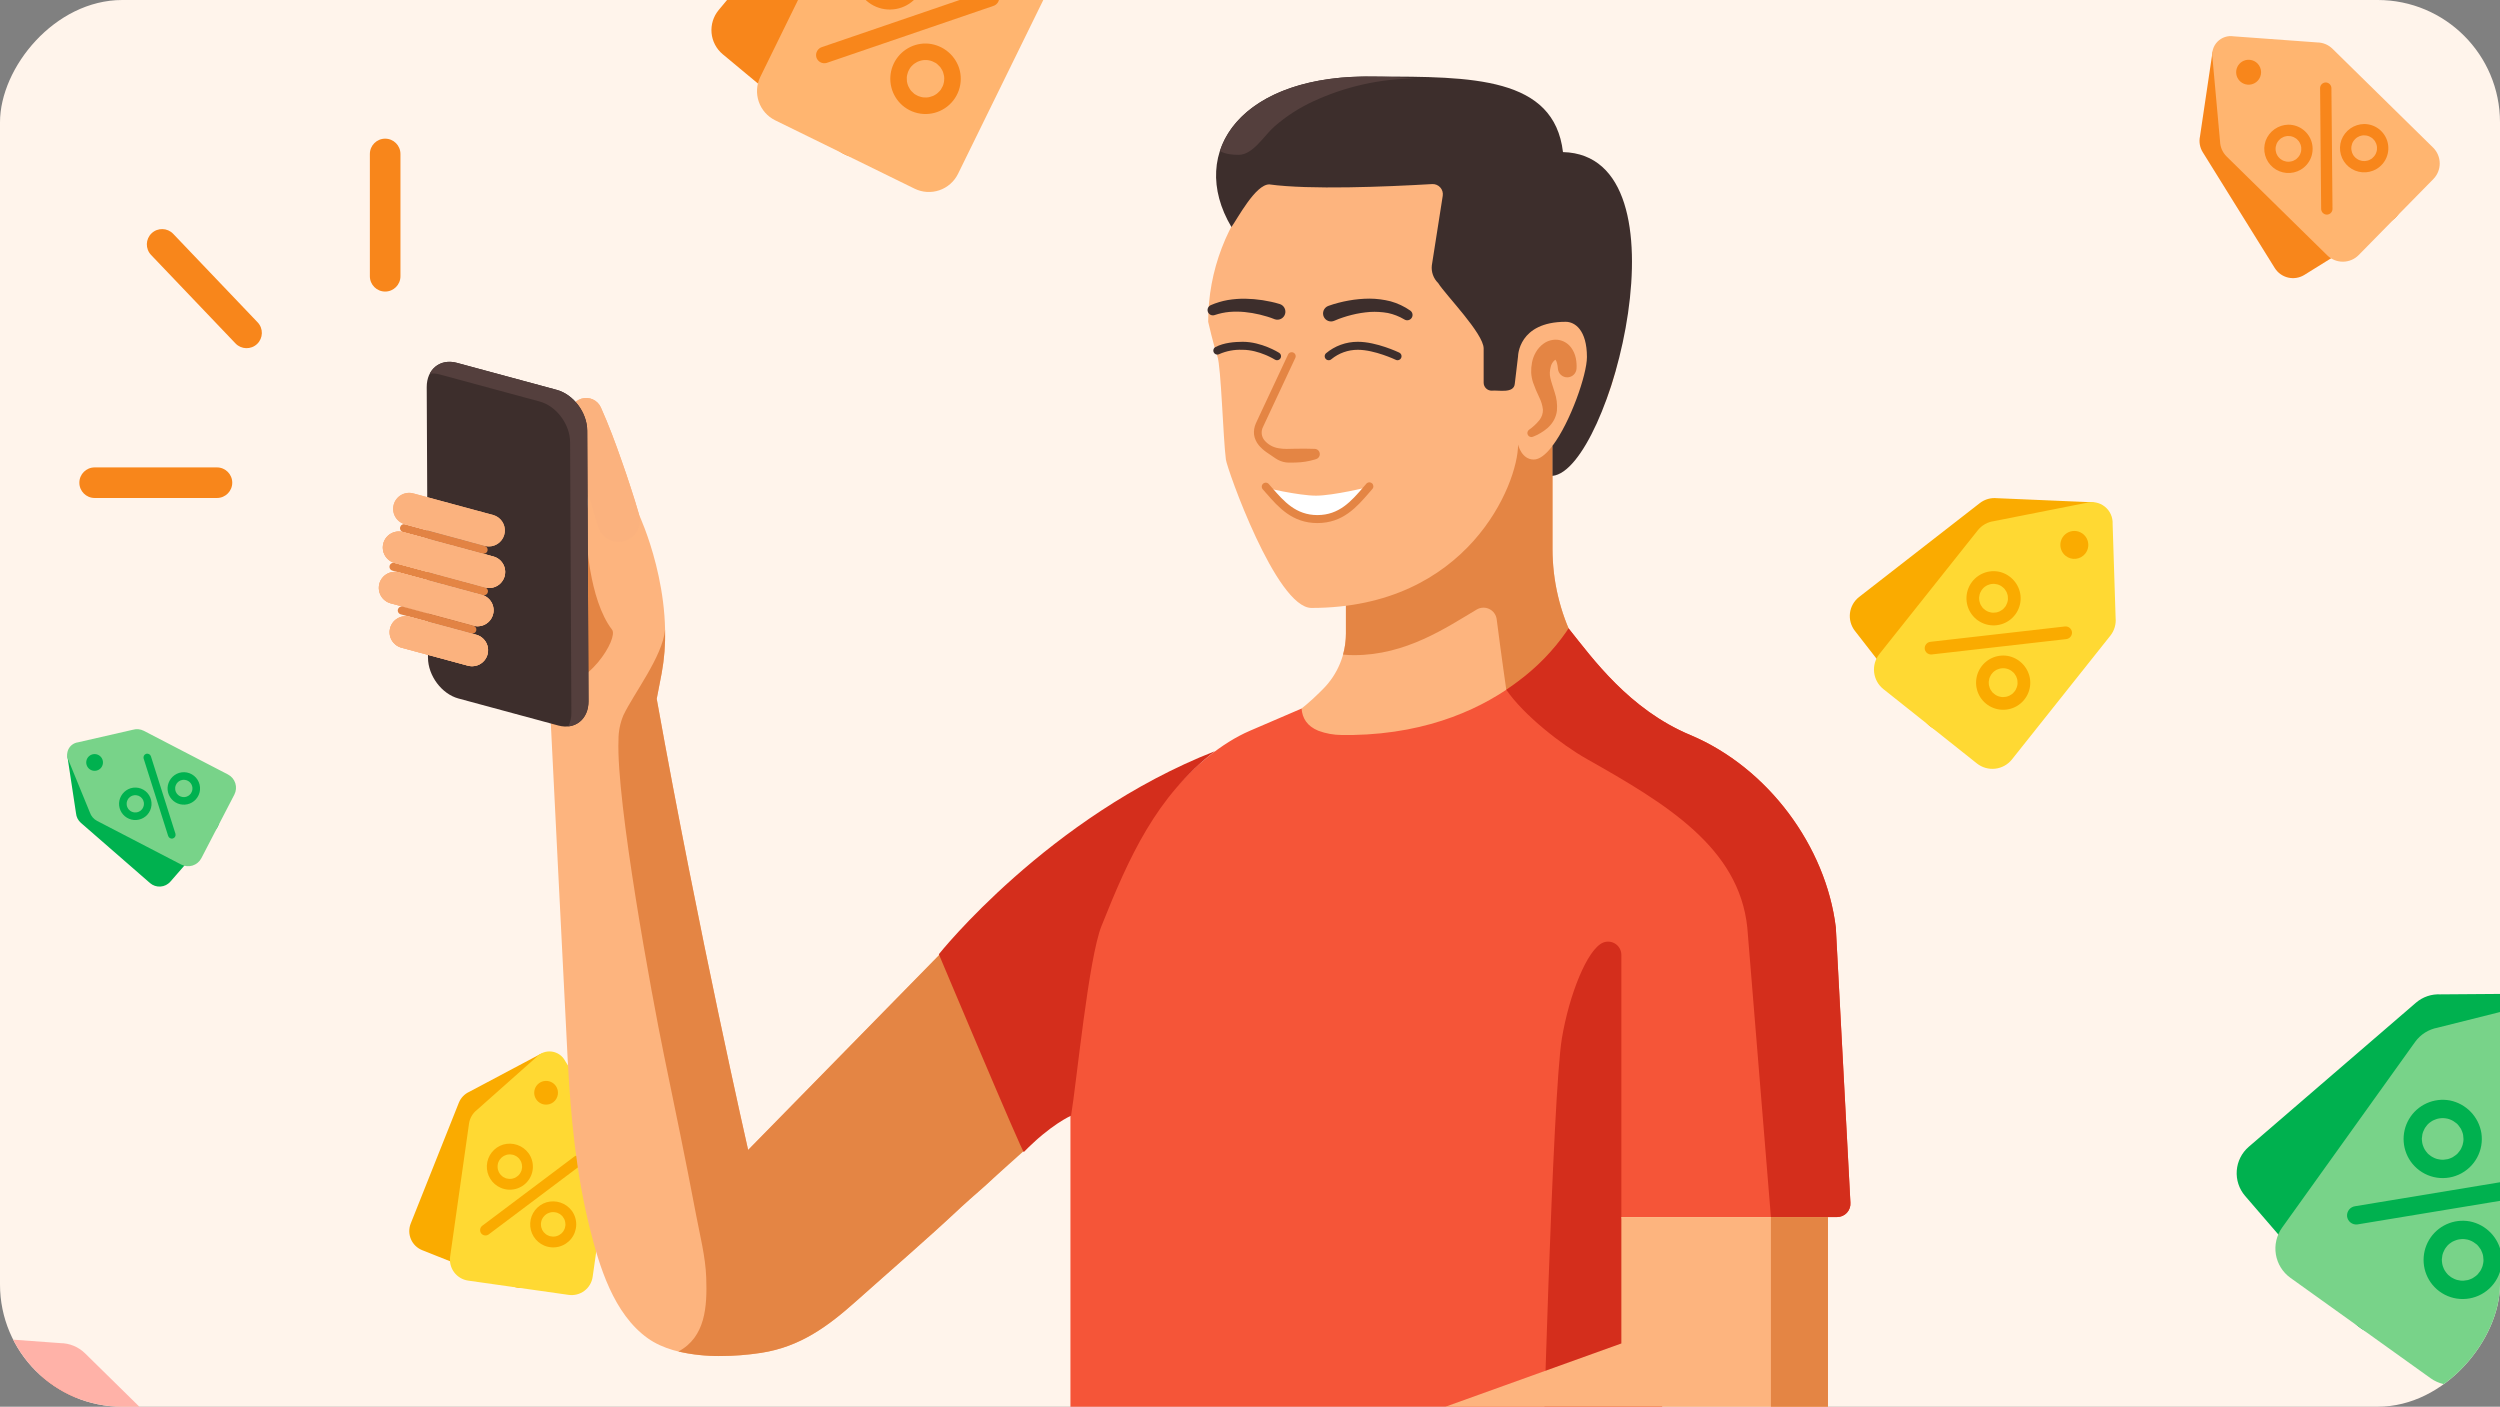 <svg width="327" height="184" viewBox="0 0 327 184" fill="none" xmlns="http://www.w3.org/2000/svg">
    <rect x="0" y="0" width="327" height="184" fill="#808080" stroke="none"/>
    <g clip-path="url(#clip0_4789_323887)">
        <rect width="327" height="184" rx="16" transform="matrix(-1 0 0 1 327 0)" fill="#FFF4EB" />
        <path
            d="M256.316 94.999L272.113 82.713C272.757 82.211 273.179 81.476 273.29 80.667L273.292 80.669L275.718 69.064C275.839 68.661 275.863 68.235 275.786 67.821C275.709 67.407 275.534 67.018 275.275 66.685C275.017 66.353 274.683 66.088 274.301 65.911C273.919 65.735 273.5 65.652 273.079 65.671L261.234 65.164L261.236 65.167C260.424 65.075 259.608 65.303 258.962 65.803L243.165 78.088C242.508 78.603 242.081 79.356 241.977 80.184C241.874 81.012 242.102 81.847 242.612 82.507L251.897 94.446C252.411 95.103 253.164 95.53 253.992 95.634C254.82 95.737 255.655 95.509 256.316 94.999V94.999Z"
            fill="#FAAB00" />
        <path
            d="M276.72 80.8L276.722 80.802L276.331 68.548C276.355 68.114 276.274 67.68 276.096 67.283C275.918 66.886 275.647 66.537 275.306 66.266C274.966 65.995 274.565 65.81 274.138 65.726C273.711 65.641 273.27 65.661 272.852 65.782L260.825 68.161L260.827 68.163C259.989 68.268 259.225 68.696 258.698 69.357L245.818 85.553C245.283 86.23 245.038 87.091 245.136 87.949C245.234 88.806 245.667 89.59 246.34 90.129L258.581 99.862C259.258 100.397 260.119 100.643 260.977 100.545C261.834 100.447 262.617 100.014 263.156 99.341L276.036 83.144C276.561 82.482 276.806 81.641 276.72 80.8ZM270.186 72.706C269.903 72.481 269.693 72.177 269.582 71.833C269.472 71.488 269.466 71.119 269.566 70.772C269.666 70.424 269.866 70.114 270.142 69.88C270.418 69.646 270.757 69.5 271.116 69.459C271.475 69.418 271.839 69.484 272.16 69.65C272.482 69.815 272.747 70.073 272.922 70.389C273.097 70.705 273.175 71.066 273.145 71.426C273.115 71.787 272.979 72.13 272.754 72.413C272.605 72.601 272.42 72.757 272.21 72.874C272 72.99 271.769 73.064 271.53 73.091C271.292 73.119 271.05 73.099 270.82 73.032C270.589 72.966 270.373 72.855 270.186 72.706Z"
            fill="#FFD933" />
        <path
            d="M262.624 77.999C262.636 78.133 262.642 78.267 262.64 78.402C262.641 78.204 262.637 78.415 262.632 78.451C262.624 78.516 262.613 78.58 262.6 78.643C262.588 78.7 262.489 79.004 262.563 78.812C262.511 78.951 262.449 79.086 262.378 79.216C262.358 79.252 262.239 79.422 262.363 79.251C262.338 79.285 262.314 79.32 262.289 79.353C262.212 79.455 262.124 79.544 262.039 79.639C261.899 79.796 262.186 79.532 262.019 79.661C261.968 79.7 261.919 79.74 261.868 79.777C261.763 79.85 261.654 79.917 261.54 79.977C261.736 79.872 261.545 79.97 261.505 79.986C261.445 80.01 261.383 80.032 261.321 80.052C261.269 80.069 261.216 80.084 261.162 80.098C261.116 80.109 260.969 80.129 261.145 80.104C261.011 80.125 260.877 80.137 260.742 80.14C260.709 80.141 260.488 80.128 260.689 80.145C260.613 80.139 260.538 80.129 260.463 80.117C260.346 80.096 260.231 80.069 260.118 80.035C260.314 80.092 260.114 80.03 260.08 80.016C260.021 79.992 259.963 79.965 259.906 79.937C259.86 79.914 259.586 79.737 259.76 79.862C259.639 79.777 259.524 79.684 259.417 79.583C259.387 79.554 259.225 79.411 259.391 79.566C259.361 79.536 259.334 79.503 259.31 79.469C259.231 79.368 259.159 79.263 259.095 79.152C259.072 79.113 258.991 78.922 259.076 79.124C259.05 79.064 259.024 79.005 259.001 78.944C258.955 78.82 258.918 78.693 258.89 78.564C258.934 78.763 258.891 78.543 258.887 78.51C258.88 78.443 258.875 78.375 258.872 78.308C258.869 78.241 258.871 78.175 258.871 78.108C258.871 78.137 258.851 78.274 258.871 78.123C258.886 77.994 258.909 77.867 258.94 77.741C258.95 77.704 259.022 77.507 258.948 77.698C258.975 77.628 259.002 77.559 259.033 77.491C259.082 77.386 259.137 77.284 259.197 77.184C259.09 77.366 259.198 77.189 259.222 77.156C259.26 77.106 259.3 77.057 259.342 77.009C259.372 76.975 259.609 76.718 259.444 76.89C259.552 76.788 259.673 76.7 259.803 76.627C259.858 76.594 259.915 76.564 259.971 76.532C259.807 76.625 259.903 76.564 259.946 76.548C260.069 76.503 260.189 76.454 260.317 76.42C260.352 76.411 260.564 76.378 260.366 76.405C260.433 76.396 260.5 76.386 260.568 76.38C260.624 76.375 260.68 76.371 260.736 76.37C260.778 76.369 261.021 76.381 260.822 76.364C260.973 76.377 261.123 76.402 261.269 76.439C261.306 76.449 261.504 76.521 261.313 76.447C261.372 76.47 261.432 76.493 261.49 76.519C261.548 76.544 261.605 76.572 261.661 76.602C261.702 76.623 261.93 76.776 261.751 76.647C261.855 76.72 261.954 76.799 262.048 76.883C262.1 76.92 262.146 76.965 262.183 77.016C262.107 76.927 262.099 76.918 262.161 76.991C262.188 77.024 262.214 77.057 262.24 77.091C262.314 77.195 262.384 77.302 262.447 77.413C262.557 77.594 262.388 77.244 262.462 77.445C262.492 77.526 262.526 77.606 262.553 77.689C262.573 77.752 262.588 77.816 262.606 77.88C262.627 77.971 262.626 77.966 262.605 77.865C262.612 77.909 262.618 77.955 262.624 77.999C262.631 78.109 262.659 78.215 262.707 78.313C262.755 78.411 262.822 78.499 262.904 78.571C262.986 78.643 263.081 78.698 263.185 78.734C263.288 78.769 263.397 78.784 263.506 78.777C263.615 78.77 263.722 78.742 263.82 78.694C263.918 78.645 264.006 78.579 264.078 78.497C264.15 78.415 264.206 78.319 264.241 78.216C264.276 78.112 264.291 78.003 264.284 77.894C264.201 77.167 263.898 76.483 263.417 75.931C262.936 75.38 262.298 74.988 261.589 74.807C260.881 74.637 260.137 74.69 259.46 74.957C258.782 75.225 258.203 75.694 257.802 76.302C257.4 76.909 257.195 77.626 257.214 78.354C257.234 79.082 257.477 79.787 257.91 80.372C258.373 80.995 259.028 81.449 259.775 81.664C260.521 81.879 261.317 81.843 262.041 81.562C262.765 81.28 263.376 80.769 263.782 80.107C264.187 79.444 264.363 78.667 264.284 77.894C264.277 77.785 264.249 77.679 264.201 77.581C264.153 77.483 264.086 77.395 264.004 77.323C263.838 77.177 263.622 77.103 263.401 77.117C263.181 77.131 262.975 77.231 262.83 77.397C262.684 77.563 262.61 77.779 262.624 77.999Z"
            fill="#FAAB00" />
        <path
            d="M252.633 85.606L258.571 84.929L268.07 83.845L270.24 83.598C270.458 83.579 270.661 83.477 270.806 83.312C270.951 83.148 271.026 82.934 271.017 82.715C271.001 82.496 270.9 82.291 270.735 82.146C270.57 82 270.354 81.925 270.135 81.937L264.197 82.615L254.698 83.698L252.528 83.946C252.309 83.964 252.107 84.067 251.962 84.231C251.817 84.395 251.741 84.61 251.75 84.829C251.766 85.048 251.868 85.252 252.033 85.398C252.198 85.543 252.413 85.618 252.633 85.606Z"
            fill="#FAAB00" />
        <path
            d="M263.881 89.036C263.894 89.169 263.899 89.304 263.898 89.438C263.899 89.241 263.895 89.451 263.89 89.487C263.882 89.552 263.871 89.616 263.858 89.68C263.846 89.737 263.746 90.041 263.82 89.848C263.769 89.987 263.707 90.123 263.636 90.253C263.616 90.288 263.497 90.459 263.621 90.287C263.596 90.321 263.572 90.356 263.547 90.39C263.47 90.491 263.382 90.58 263.297 90.675C263.157 90.832 263.443 90.568 263.277 90.697C263.226 90.736 263.177 90.776 263.125 90.813C263.021 90.887 262.911 90.954 262.798 91.013C262.994 90.908 262.803 91.006 262.763 91.022C262.703 91.047 262.641 91.069 262.579 91.089C262.526 91.106 262.473 91.121 262.42 91.134C262.373 91.146 262.226 91.165 262.403 91.141C262.269 91.161 262.135 91.173 261.999 91.177C261.966 91.177 261.746 91.165 261.947 91.182C261.871 91.175 261.796 91.166 261.721 91.153C261.604 91.133 261.489 91.106 261.376 91.072C261.572 91.129 261.372 91.067 261.337 91.052C261.279 91.028 261.221 91.002 261.164 90.973C261.118 90.95 260.844 90.773 261.017 90.898C260.897 90.814 260.782 90.72 260.675 90.619C260.645 90.591 260.483 90.448 260.648 90.603C260.619 90.572 260.592 90.539 260.568 90.505C260.489 90.405 260.417 90.299 260.353 90.189C260.33 90.149 260.249 89.959 260.333 90.16C260.308 90.1 260.281 90.041 260.259 89.98C260.213 89.857 260.176 89.73 260.148 89.601C260.192 89.8 260.149 89.58 260.145 89.546C260.138 89.479 260.132 89.412 260.13 89.344C260.127 89.277 260.129 89.211 260.129 89.144C260.129 89.174 260.109 89.31 260.129 89.16C260.144 89.031 260.167 88.903 260.198 88.777C260.207 88.74 260.28 88.543 260.206 88.734C260.233 88.665 260.26 88.596 260.29 88.528C260.34 88.422 260.395 88.32 260.455 88.221C260.348 88.402 260.455 88.225 260.48 88.193C260.518 88.142 260.558 88.093 260.6 88.046C260.63 88.011 260.867 87.754 260.702 87.926C260.81 87.824 260.931 87.736 261.061 87.663C261.116 87.63 261.173 87.601 261.228 87.569C261.064 87.662 261.161 87.601 261.203 87.585C261.327 87.539 261.447 87.49 261.574 87.457C261.609 87.447 261.822 87.414 261.624 87.442C261.691 87.432 261.758 87.422 261.826 87.416C261.882 87.411 261.938 87.408 261.994 87.406C262.036 87.405 262.279 87.417 262.079 87.4C262.231 87.413 262.38 87.438 262.527 87.476C262.564 87.485 262.761 87.557 262.57 87.484C262.63 87.507 262.689 87.529 262.748 87.555C262.806 87.581 262.863 87.608 262.919 87.638C262.96 87.659 263.187 87.812 263.009 87.684C263.113 87.756 263.212 87.835 263.306 87.919C263.358 87.956 263.403 88.001 263.441 88.052C263.365 87.963 263.357 87.955 263.419 88.028C263.446 88.06 263.472 88.094 263.498 88.128C263.575 88.23 263.639 88.34 263.705 88.449C263.815 88.631 263.646 88.281 263.72 88.481C263.75 88.563 263.784 88.642 263.811 88.725C263.831 88.788 263.846 88.853 263.864 88.916C263.885 89.008 263.884 89.003 263.863 88.901C263.87 88.946 263.876 88.991 263.881 89.036C263.888 89.145 263.917 89.251 263.965 89.349C264.013 89.448 264.08 89.535 264.162 89.607C264.244 89.68 264.339 89.735 264.442 89.77C264.546 89.806 264.655 89.82 264.764 89.814C264.873 89.806 264.98 89.778 265.078 89.73C265.176 89.682 265.264 89.615 265.336 89.533C265.408 89.451 265.464 89.356 265.499 89.252C265.534 89.149 265.549 89.04 265.542 88.931C265.458 88.204 265.156 87.519 264.675 86.967C264.193 86.416 263.556 86.024 262.847 85.843C262.138 85.674 261.395 85.726 260.718 85.994C260.04 86.261 259.461 86.73 259.06 87.338C258.658 87.946 258.453 88.662 258.472 89.39C258.492 90.118 258.734 90.823 259.168 91.408C259.631 92.031 260.286 92.485 261.033 92.7C261.779 92.915 262.575 92.879 263.299 92.598C264.023 92.317 264.634 91.805 265.039 91.143C265.445 90.48 265.621 89.703 265.542 88.931C265.528 88.71 265.427 88.505 265.262 88.359C265.096 88.213 264.879 88.139 264.659 88.153C264.439 88.167 264.233 88.268 264.087 88.433C263.941 88.599 263.867 88.816 263.881 89.036L263.881 89.036Z"
            fill="#FAAB00" />
        <path
            d="M70.635 166.78L76.928 150.979C77.184 150.333 77.178 149.613 76.91 148.972L76.913 148.973L73.698 139.423C73.614 139.075 73.447 138.753 73.213 138.482C72.978 138.212 72.683 138.002 72.35 137.87C72.018 137.738 71.659 137.687 71.303 137.722C70.947 137.757 70.604 137.877 70.304 138.071L61.404 142.797L61.406 142.798C60.771 143.079 60.272 143.598 60.014 144.242L53.72 160.044C53.46 160.703 53.471 161.439 53.751 162.091C54.032 162.742 54.558 163.256 55.216 163.52L67.159 168.277C67.818 168.537 68.554 168.526 69.206 168.246C69.857 167.965 70.371 167.439 70.635 166.78V166.78Z"
            fill="#FAAB00" />
        <path
            d="M79.482 147.594L79.485 147.595L73.926 138.781C73.757 138.452 73.511 138.169 73.209 137.954C72.908 137.74 72.559 137.601 72.193 137.549C71.827 137.497 71.454 137.534 71.104 137.656C70.755 137.778 70.44 137.981 70.186 138.25L62.394 145.169L62.396 145.169C61.827 145.607 61.452 146.25 61.349 146.96L58.877 164.374C58.777 165.1 58.967 165.837 59.408 166.423C59.848 167.009 60.503 167.397 61.228 167.503L74.389 169.371C75.115 169.472 75.852 169.281 76.438 168.841C77.025 168.4 77.413 167.745 77.518 167.02L79.99 149.606C80.089 148.895 79.907 148.173 79.482 147.594ZM71.21 144.473C70.906 144.43 70.622 144.297 70.393 144.092C70.164 143.887 70.001 143.619 69.924 143.321C69.847 143.024 69.861 142.71 69.963 142.42C70.064 142.13 70.25 141.877 70.495 141.692C70.741 141.508 71.036 141.4 71.343 141.383C71.65 141.366 71.955 141.44 72.219 141.597C72.484 141.753 72.696 141.984 72.829 142.261C72.962 142.538 73.01 142.849 72.967 143.153C72.938 143.355 72.87 143.549 72.766 143.725C72.663 143.901 72.525 144.054 72.362 144.177C72.199 144.299 72.013 144.388 71.816 144.439C71.618 144.49 71.412 144.501 71.21 144.473Z"
            fill="#FFD933" />
        <path
            d="M67.945 151.607C68.012 151.699 68.074 151.795 68.13 151.894C68.046 151.749 68.134 151.905 68.146 151.934C68.168 151.985 68.187 152.036 68.205 152.089C68.221 152.136 68.279 152.401 68.25 152.228C68.272 152.352 68.285 152.478 68.289 152.604C68.29 152.639 68.276 152.815 68.293 152.636C68.289 152.672 68.287 152.707 68.282 152.743C68.27 152.85 68.244 152.953 68.222 153.059C68.187 153.235 68.284 152.918 68.217 153.084C68.197 153.135 68.178 153.185 68.156 153.235C68.111 153.334 68.059 153.43 68.002 153.522C68.1 153.361 68.003 153.515 67.981 153.544C67.947 153.588 67.911 153.63 67.874 153.672C67.843 153.707 67.81 153.74 67.777 153.773C67.748 153.802 67.648 153.879 67.767 153.785C67.678 153.858 67.585 153.925 67.487 153.985C67.463 154 67.296 154.086 67.451 154.012C67.392 154.04 67.333 154.065 67.273 154.088C67.178 154.123 67.082 154.153 66.985 154.177C67.153 154.134 66.98 154.175 66.948 154.179C66.895 154.187 66.841 154.192 66.787 154.196C66.743 154.199 66.466 154.187 66.648 154.204C66.523 154.194 66.398 154.175 66.276 154.147C66.242 154.139 66.062 154.103 66.25 154.146C66.215 154.136 66.181 154.124 66.148 154.109C66.047 154.07 65.95 154.023 65.855 153.97C65.822 153.951 65.68 153.846 65.829 153.957C65.784 153.924 65.739 153.892 65.696 153.858C65.609 153.786 65.528 153.71 65.452 153.627C65.569 153.754 65.444 153.611 65.427 153.588C65.392 153.542 65.359 153.495 65.328 153.447C65.297 153.399 65.27 153.35 65.242 153.3C65.254 153.322 65.299 153.43 65.248 153.312C65.204 153.211 65.166 153.107 65.134 153.002C65.125 152.971 65.093 152.795 65.122 152.967C65.111 152.904 65.101 152.842 65.095 152.779C65.085 152.681 65.082 152.582 65.083 152.483C65.082 152.663 65.085 152.486 65.09 152.452C65.096 152.399 65.104 152.346 65.114 152.293C65.121 152.255 65.185 151.964 65.137 152.161C65.173 152.04 65.223 151.923 65.287 151.814C65.313 151.766 65.342 151.72 65.37 151.673C65.289 151.811 65.334 151.725 65.358 151.695C65.429 151.609 65.496 151.521 65.575 151.441C65.597 151.419 65.738 151.304 65.605 151.409C65.65 151.374 65.695 151.337 65.742 151.304C65.78 151.276 65.82 151.25 65.861 151.224C65.891 151.205 66.074 151.11 65.921 151.183C66.037 151.127 66.158 151.081 66.282 151.045C66.313 151.037 66.488 151.004 66.317 151.033C66.37 151.024 66.423 151.015 66.477 151.009C66.531 151.003 66.585 150.998 66.638 150.996C66.677 150.994 66.91 151.008 66.724 150.991C66.831 151 66.938 151.015 67.043 151.036C67.097 151.04 67.15 151.054 67.2 151.075C67.105 151.043 67.096 151.04 67.173 151.066C67.207 151.079 67.24 151.092 67.273 151.106C67.373 151.15 67.469 151.199 67.564 151.252C67.722 151.338 67.448 151.155 67.588 151.27C67.645 151.316 67.705 151.36 67.76 151.409C67.802 151.447 67.841 151.487 67.881 151.526C67.936 151.585 67.933 151.581 67.874 151.516C67.898 151.546 67.922 151.576 67.945 151.606C67.997 151.683 68.064 151.749 68.141 151.801C68.219 151.852 68.305 151.887 68.397 151.905C68.488 151.923 68.582 151.922 68.673 151.903C68.764 151.885 68.85 151.849 68.927 151.797C69.004 151.745 69.07 151.678 69.121 151.601C69.172 151.523 69.208 151.436 69.225 151.345C69.243 151.254 69.243 151.16 69.224 151.069C69.206 150.978 69.169 150.892 69.117 150.815C68.743 150.318 68.227 149.946 67.637 149.749C67.047 149.552 66.411 149.539 65.813 149.711C65.221 149.892 64.699 150.25 64.317 150.738C63.936 151.226 63.714 151.819 63.681 152.437C63.648 153.055 63.806 153.668 64.133 154.194C64.461 154.719 64.942 155.131 65.511 155.374C66.119 155.631 66.795 155.682 67.434 155.518C68.073 155.355 68.642 154.986 69.051 154.468C69.461 153.951 69.689 153.313 69.701 152.653C69.713 151.993 69.508 151.347 69.117 150.815C69.065 150.738 68.999 150.672 68.921 150.621C68.844 150.57 68.757 150.534 68.666 150.517C68.482 150.481 68.291 150.52 68.136 150.625C67.98 150.73 67.873 150.892 67.837 151.076C67.802 151.26 67.841 151.451 67.945 151.607L67.945 151.607Z"
            fill="#FAAB00" />
        <path
            d="M63.895 161.481L67.956 158.43L74.452 153.548L75.936 152.433C76.088 152.326 76.193 152.164 76.228 151.981C76.264 151.798 76.227 151.608 76.126 151.452C76.02 151.298 75.858 151.192 75.674 151.156C75.491 151.121 75.301 151.158 75.145 151.261L71.084 154.313L64.588 159.194L63.104 160.309C62.952 160.417 62.847 160.579 62.811 160.762C62.776 160.945 62.812 161.134 62.913 161.291C63.02 161.445 63.182 161.551 63.365 161.586C63.549 161.622 63.739 161.584 63.895 161.481Z"
            fill="#FAAB00" />
        <path
            d="M73.616 159.155C73.683 159.247 73.744 159.343 73.801 159.442C73.717 159.297 73.805 159.453 73.817 159.482C73.838 159.533 73.858 159.584 73.876 159.637C73.891 159.684 73.949 159.949 73.921 159.776C73.943 159.9 73.956 160.026 73.96 160.152C73.96 160.187 73.947 160.363 73.963 160.184C73.96 160.22 73.957 160.255 73.953 160.291C73.94 160.398 73.914 160.502 73.893 160.607C73.858 160.783 73.954 160.466 73.887 160.632C73.867 160.683 73.849 160.733 73.826 160.783C73.781 160.882 73.73 160.978 73.673 161.07C73.771 160.909 73.673 161.063 73.651 161.092C73.617 161.136 73.582 161.178 73.544 161.22C73.513 161.255 73.481 161.288 73.448 161.321C73.418 161.35 73.319 161.427 73.438 161.333C73.349 161.406 73.255 161.473 73.158 161.534C73.134 161.548 72.967 161.634 73.121 161.56C73.063 161.588 73.004 161.613 72.943 161.636C72.849 161.671 72.753 161.701 72.655 161.725C72.824 161.682 72.65 161.723 72.619 161.727C72.565 161.735 72.512 161.74 72.458 161.744C72.414 161.747 72.137 161.735 72.318 161.752C72.193 161.742 72.069 161.723 71.947 161.695C71.912 161.687 71.732 161.652 71.921 161.694C71.886 161.684 71.852 161.672 71.819 161.657C71.718 161.618 71.62 161.571 71.526 161.518C71.492 161.499 71.35 161.394 71.499 161.505C71.455 161.472 71.41 161.441 71.367 161.406C71.28 161.335 71.198 161.258 71.122 161.175C71.24 161.302 71.114 161.159 71.097 161.136C71.063 161.09 71.03 161.043 70.999 160.995C70.968 160.947 70.941 160.898 70.912 160.849C70.925 160.87 70.969 160.979 70.919 160.86C70.874 160.759 70.836 160.655 70.805 160.55C70.796 160.519 70.764 160.343 70.792 160.515C70.782 160.452 70.772 160.39 70.765 160.327C70.756 160.229 70.752 160.13 70.754 160.031C70.753 160.211 70.756 160.035 70.76 160C70.766 159.947 70.775 159.894 70.785 159.841C70.792 159.803 70.855 159.512 70.808 159.709C70.844 159.588 70.894 159.471 70.958 159.362C70.984 159.314 71.013 159.268 71.04 159.221C70.96 159.359 71.004 159.273 71.029 159.243C71.1 159.157 71.166 159.069 71.245 158.99C71.267 158.968 71.409 158.852 71.275 158.957C71.321 158.922 71.365 158.885 71.412 158.852C71.451 158.824 71.491 158.798 71.531 158.772C71.562 158.753 71.745 158.658 71.591 158.731C71.708 158.675 71.828 158.629 71.952 158.594C71.983 158.585 72.159 158.553 71.987 158.581C72.041 158.572 72.094 158.563 72.148 158.557C72.202 158.551 72.255 158.546 72.309 158.544C72.348 158.542 72.581 158.556 72.395 158.539C72.502 158.548 72.608 158.563 72.714 158.584C72.768 158.589 72.82 158.602 72.87 158.623C72.776 158.591 72.767 158.588 72.843 158.615C72.877 158.627 72.911 158.64 72.944 158.654C73.045 158.696 73.139 158.749 73.234 158.801C73.393 158.886 73.118 158.703 73.259 158.818C73.316 158.865 73.375 158.908 73.431 158.957C73.473 158.995 73.511 159.035 73.552 159.074C73.606 159.133 73.604 159.129 73.544 159.064C73.569 159.094 73.593 159.124 73.616 159.154C73.668 159.231 73.734 159.297 73.812 159.349C73.889 159.4 73.976 159.435 74.067 159.453C74.159 159.471 74.252 159.47 74.343 159.452C74.434 159.433 74.521 159.397 74.598 159.345C74.674 159.293 74.74 159.226 74.792 159.149C74.843 159.071 74.878 158.984 74.896 158.893C74.914 158.802 74.913 158.708 74.895 158.617C74.876 158.526 74.84 158.44 74.788 158.363C74.414 157.866 73.897 157.494 73.308 157.297C72.718 157.1 72.082 157.087 71.484 157.259C70.892 157.44 70.369 157.798 69.988 158.286C69.606 158.773 69.384 159.367 69.351 159.985C69.318 160.603 69.476 161.216 69.803 161.742C70.131 162.267 70.612 162.679 71.182 162.922C71.79 163.179 72.465 163.23 73.104 163.066C73.744 162.903 74.312 162.534 74.722 162.016C75.131 161.498 75.359 160.861 75.371 160.201C75.383 159.541 75.178 158.895 74.788 158.363C74.683 158.208 74.52 158.1 74.336 158.065C74.152 158.029 73.962 158.068 73.806 158.173C73.651 158.278 73.543 158.44 73.508 158.624C73.472 158.808 73.511 158.999 73.616 159.155L73.616 159.155Z"
            fill="#FAAB00" />
        <path
            d="M210.061 129.707L202.606 121.718C210.33 115.849 216.123 107.413 216.123 107.413L227.329 115.795C218.273 125.349 210.061 129.707 210.061 129.707Z"
            fill="#3AB5EE" />
        <path
            d="M188.584 172.095L180.083 175.111C176.8 169.898 174.3 164.228 172.662 158.282L184.068 156.412C184.842 161.825 186.362 167.103 188.584 172.095Z"
            fill="#FF7F6B" />
        <path
            d="M134.243 148.355C134.225 148.414 134.203 148.471 134.177 148.526C134.153 148.585 134.128 148.645 134.104 148.701C134.1 148.708 134.1 148.711 134.097 148.718C133.795 149.361 133.453 149.985 133.071 150.584C133.068 150.588 133.068 150.591 133.064 150.595C132.904 150.828 132.733 151.059 132.555 151.289H132.552C132.461 151.404 132.37 151.519 132.279 151.631C132 151.973 131.704 152.311 131.397 152.642C131.191 152.862 130.982 153.082 130.765 153.298C130.622 153.441 130.476 153.584 130.329 153.727C130.186 153.867 130.036 154.01 129.89 154.149C129.75 154.278 129.611 154.408 129.468 154.54C129.318 154.68 129.168 154.816 129.018 154.952C128.833 155.116 128.652 155.28 128.467 155.444C128.359 155.541 128.247 155.639 128.139 155.733C127.26 156.508 126.415 157.237 125.7 157.906C121.232 162.106 116.589 166.08 112.026 170.158C108.29 173.492 104.669 176.164 99.558 176.953C95.149 177.633 88.57 177.787 84.733 175.048C80.257 171.86 78.381 165.623 77.125 160.564C75.353 153.445 74.648 146.06 74.261 138.748C73.912 132.141 71.962 92.928 71.962 92.928C70.504 92.541 69.52 90.166 68.097 89.531C65.038 88.167 61.908 86.956 58.773 85.77L64.466 83.447C64.427 83.189 64.389 82.931 64.357 82.669L64.438 78.239C64.497 77.942 64.563 77.639 64.64 77.328L66.056 73.387C66.206 73.076 66.363 72.773 66.531 72.48L69.803 69.11C69.838 69.096 69.869 69.082 69.9 69.068C69.9 69.068 71.445 69.155 73.171 69.253C73.696 69.283 74.222 69.194 74.708 68.993C75.194 68.792 75.629 68.484 75.979 68.091C76.33 67.699 76.588 67.233 76.734 66.727C76.88 66.222 76.91 65.69 76.822 65.171C76.57 63.696 76.346 62.294 76.218 61.794C75.9 60.594 75.607 59.391 75.328 58.181C75.053 56.97 74.802 55.749 74.592 54.521C74.505 54.015 74.605 53.494 74.875 53.056C75.144 52.618 75.564 52.294 76.056 52.144C76.548 51.995 77.077 52.029 77.545 52.242C78.013 52.455 78.387 52.831 78.597 53.3C79.106 54.441 79.577 55.592 80.024 56.75C80.467 57.912 80.896 59.074 81.3 60.246C81.712 61.414 82.113 62.586 82.493 63.769C82.877 64.945 83.25 66.127 83.592 67.317L83.613 67.4L83.617 67.397C83.617 67.397 88.486 77.789 86.543 88.072L85.895 91.428H85.902C91.431 122.231 97.856 150.413 97.856 150.413L122.952 124.808C122.952 124.808 135.81 143.831 134.243 148.355Z"
            fill="#FDB47E" />
        <path
            d="M78.596 53.301C79.107 54.441 79.577 55.591 80.024 56.75C80.465 57.91 80.895 59.074 81.3 60.246C81.713 61.415 82.114 62.588 82.492 63.768C82.879 64.945 83.251 66.126 83.592 67.317C83.794 68.02 83.711 68.776 83.361 69.419C83.011 70.062 82.423 70.542 81.722 70.756C81.022 70.969 80.265 70.898 79.616 70.559C78.967 70.22 78.478 69.639 78.253 68.942C77.873 67.763 77.524 66.575 77.189 65.382C76.846 64.192 76.525 62.995 76.216 61.794C75.9 60.596 75.608 59.39 75.328 58.181C75.053 56.97 74.803 55.752 74.592 54.521C74.505 54.015 74.605 53.494 74.875 53.056C75.144 52.618 75.564 52.294 76.056 52.144C76.548 51.995 77.078 52.03 77.545 52.243C78.013 52.456 78.386 52.832 78.596 53.301Z"
            fill="#FBB27E" />
        <path
            d="M71.924 90.094L69.173 68.679L76.702 70.042C76.702 70.042 76.975 78.354 80.061 82.37C80.907 83.473 76.975 90.094 71.924 90.094Z"
            fill="#E48544" />
        <path
            d="M73.034 94.899L59.961 91.361C57.774 90.769 55.992 88.383 55.98 86.033L55.815 50.643C55.804 48.293 57.568 46.867 59.756 47.459L72.829 50.997C75.016 51.589 76.799 53.975 76.809 56.325L76.975 91.715C76.986 94.065 75.222 95.491 73.034 94.899Z"
            fill="#3D2E2C" />
        <path
            d="M76.809 56.325C76.799 53.975 75.016 51.589 72.829 50.997L59.756 47.459C58.2 47.038 56.863 47.64 56.221 48.867C56.656 48.825 57.095 48.863 57.517 48.98L70.59 52.518C72.777 53.11 74.559 55.495 74.57 57.846L74.736 93.235C74.748 93.852 74.609 94.461 74.33 95.011C75.877 94.853 76.984 93.576 76.975 91.715L76.809 56.325Z"
            fill="#543F3D" />
        <path
            d="M63.26 72.429C63.214 72.429 63.168 72.422 63.123 72.41L52.703 69.59C52.57 69.553 52.458 69.464 52.39 69.344C52.322 69.225 52.304 69.083 52.34 68.95C52.377 68.817 52.463 68.704 52.582 68.634C52.701 68.565 52.843 68.546 52.976 68.58L63.396 71.4C63.519 71.433 63.625 71.51 63.696 71.615C63.766 71.721 63.795 71.849 63.779 71.974C63.762 72.1 63.7 72.216 63.605 72.299C63.51 72.383 63.387 72.429 63.26 72.429Z"
            fill="#E28344" />
        <path
            d="M63.396 71.4L52.976 68.58C52.711 68.508 52.462 68.385 52.244 68.217C52.027 68.049 51.844 67.84 51.708 67.602C51.571 67.363 51.482 67.1 51.447 66.828C51.412 66.555 51.431 66.278 51.502 66.013C51.574 65.748 51.697 65.499 51.865 65.281C52.033 65.064 52.242 64.881 52.481 64.745C52.719 64.608 52.982 64.519 53.255 64.484C53.527 64.449 53.804 64.468 54.069 64.54L64.49 67.36C65.025 67.505 65.482 67.857 65.758 68.338C66.034 68.819 66.108 69.391 65.963 69.927C65.818 70.463 65.466 70.919 64.985 71.195C64.503 71.472 63.932 71.545 63.396 71.4Z"
            fill="#FBB27E" />
        <path
            d="M63.944 71.474C63.759 71.474 63.575 71.449 63.396 71.4L52.976 68.58C52.709 68.51 52.459 68.388 52.239 68.221C52.02 68.053 51.836 67.844 51.697 67.605C51.559 67.366 51.47 67.102 51.434 66.829C51.398 66.555 51.417 66.277 51.489 66.01C51.561 65.744 51.685 65.494 51.854 65.276C52.023 65.057 52.233 64.875 52.474 64.738C52.713 64.601 52.978 64.514 53.252 64.48C53.526 64.446 53.804 64.466 54.07 64.54L64.49 67.36C64.979 67.492 65.404 67.799 65.685 68.221C65.966 68.643 66.084 69.153 66.018 69.656C65.951 70.159 65.704 70.62 65.323 70.955C64.941 71.289 64.451 71.474 63.944 71.474Z"
            fill="#FBB27E" />
        <path
            d="M63.302 77.862C63.255 77.862 63.209 77.856 63.164 77.844L51.336 74.642C51.269 74.625 51.206 74.594 51.151 74.552C51.096 74.511 51.05 74.458 51.015 74.398C50.98 74.339 50.957 74.272 50.948 74.204C50.939 74.135 50.944 74.066 50.962 73.999C50.98 73.932 51.011 73.869 51.054 73.815C51.096 73.76 51.149 73.714 51.209 73.68C51.269 73.646 51.336 73.624 51.404 73.616C51.473 73.608 51.543 73.613 51.609 73.632L63.438 76.834C63.561 76.867 63.667 76.943 63.737 77.049C63.808 77.154 63.837 77.282 63.821 77.408C63.804 77.533 63.742 77.649 63.647 77.732C63.551 77.816 63.429 77.862 63.302 77.862Z"
            fill="#E48544" />
        <path
            d="M63.438 76.834L51.609 73.632C51.075 73.486 50.62 73.133 50.345 72.652C50.07 72.171 49.997 71.601 50.142 71.066C50.286 70.531 50.637 70.075 51.117 69.799C51.597 69.522 52.168 69.447 52.703 69.59L64.531 72.792C65.067 72.937 65.523 73.289 65.8 73.77C66.076 74.252 66.15 74.823 66.005 75.359C65.86 75.895 65.508 76.351 65.027 76.628C64.545 76.904 63.974 76.979 63.438 76.834Z"
            fill="#FBB27E" />
        <path
            d="M63.438 76.834L51.609 73.632C51.075 73.486 50.62 73.133 50.345 72.652C50.07 72.171 49.997 71.601 50.142 71.066C50.286 70.531 50.637 70.075 51.117 69.799C51.597 69.522 52.168 69.447 52.703 69.59L64.531 72.792C65.067 72.937 65.523 73.289 65.8 73.77C66.076 74.252 66.15 74.823 66.005 75.359C65.86 75.895 65.508 76.351 65.027 76.628C64.545 76.904 63.974 76.979 63.438 76.834Z"
            fill="#FBB27E" />
        <path
            d="M63.986 76.905C63.8 76.905 63.616 76.881 63.438 76.832L51.609 73.631C51.077 73.483 50.625 73.13 50.352 72.65C50.078 72.17 50.006 71.601 50.15 71.068C50.295 70.534 50.644 70.08 51.122 69.803C51.6 69.526 52.169 69.45 52.703 69.59L64.531 72.792C65.021 72.925 65.446 73.23 65.727 73.652C66.008 74.075 66.126 74.584 66.059 75.087C65.993 75.59 65.746 76.052 65.364 76.386C64.983 76.721 64.493 76.905 63.986 76.905Z"
            fill="#FBB27E" />
        <path
            d="M61.923 81.844L51.093 78.912C50.557 78.767 50.1 78.415 49.824 77.934C49.548 77.452 49.474 76.881 49.619 76.345C49.764 75.809 50.116 75.353 50.597 75.077C51.079 74.8 51.65 74.727 52.186 74.871L63.017 77.803C63.551 77.949 64.006 78.301 64.281 78.782C64.556 79.263 64.629 79.834 64.484 80.368C64.34 80.903 63.989 81.359 63.509 81.635C63.029 81.912 62.459 81.987 61.923 81.844Z"
            fill="#FBB27E" />
        <path
            d="M61.923 81.844L51.093 78.912C50.557 78.767 50.1 78.415 49.824 77.934C49.548 77.452 49.474 76.881 49.619 76.345C49.764 75.809 50.116 75.353 50.597 75.077C51.079 74.8 51.65 74.727 52.186 74.871L63.017 77.803C63.551 77.949 64.006 78.301 64.281 78.782C64.556 79.263 64.629 79.834 64.484 80.368C64.34 80.903 63.989 81.359 63.509 81.635C63.029 81.912 62.459 81.987 61.923 81.844Z"
            fill="#FBB27E" />
        <path
            d="M62.471 81.917C62.286 81.917 62.102 81.892 61.923 81.844L51.093 78.912C50.56 78.764 50.108 78.412 49.835 77.931C49.561 77.451 49.489 76.882 49.633 76.349C49.778 75.816 50.127 75.361 50.605 75.084C51.084 74.808 51.652 74.731 52.186 74.871L63.017 77.803C63.507 77.935 63.931 78.241 64.212 78.664C64.493 79.086 64.612 79.596 64.545 80.099C64.478 80.602 64.231 81.063 63.85 81.397C63.468 81.732 62.979 81.916 62.471 81.917Z"
            fill="#FBB27E" />
        <path
            d="M61.788 82.872C61.741 82.872 61.695 82.866 61.65 82.854L52.421 80.356C52.354 80.339 52.291 80.308 52.236 80.266C52.181 80.225 52.135 80.172 52.1 80.112C52.065 80.053 52.042 79.987 52.033 79.918C52.024 79.849 52.029 79.779 52.047 79.713C52.065 79.646 52.096 79.583 52.139 79.529C52.181 79.474 52.234 79.428 52.294 79.394C52.355 79.36 52.421 79.338 52.49 79.33C52.559 79.322 52.628 79.327 52.695 79.346L61.923 81.844C62.046 81.876 62.153 81.953 62.223 82.059C62.293 82.164 62.323 82.292 62.306 82.418C62.29 82.543 62.228 82.659 62.132 82.743C62.037 82.826 61.914 82.872 61.788 82.872Z"
            fill="#E28344" />
        <path
            d="M61.201 87.068L52.508 84.715C51.974 84.569 51.519 84.217 51.244 83.736C50.969 83.255 50.896 82.684 51.041 82.15C51.185 81.615 51.536 81.159 52.016 80.883C52.496 80.606 53.066 80.531 53.602 80.675L62.294 83.027C62.83 83.172 63.286 83.524 63.563 84.006C63.839 84.487 63.913 85.058 63.768 85.594C63.623 86.13 63.271 86.587 62.789 86.863C62.308 87.139 61.736 87.213 61.201 87.068Z"
            fill="#FBB27E" />
        <path
            d="M61.748 87.143C61.563 87.143 61.379 87.118 61.2 87.07L52.508 84.717C52.241 84.647 51.99 84.524 51.771 84.357C51.551 84.189 51.367 83.98 51.228 83.741C51.09 83.502 51 83.238 50.965 82.965C50.929 82.691 50.947 82.412 51.02 82.146C51.092 81.879 51.216 81.63 51.385 81.411C51.554 81.193 51.764 81.01 52.005 80.874C52.245 80.737 52.509 80.649 52.783 80.615C53.057 80.582 53.335 80.602 53.601 80.676L62.294 83.029C62.784 83.162 63.209 83.467 63.489 83.89C63.771 84.312 63.889 84.822 63.822 85.325C63.755 85.828 63.508 86.289 63.127 86.624C62.746 86.958 62.256 87.142 61.748 87.143Z"
            fill="#FBB27E" />
        <path
            d="M61.201 87.068L52.508 84.715C51.974 84.569 51.519 84.217 51.244 83.736C50.969 83.255 50.896 82.684 51.041 82.15C51.185 81.615 51.536 81.159 52.016 80.883C52.496 80.606 53.066 80.531 53.602 80.675L62.294 83.027C62.83 83.172 63.286 83.524 63.563 84.006C63.839 84.487 63.913 85.058 63.768 85.594C63.623 86.13 63.271 86.587 62.789 86.863C62.308 87.139 61.736 87.213 61.201 87.068Z"
            fill="#FBB27E" />
        <path
            d="M135.344 149.259C135.344 149.259 131.067 153.076 129.89 154.149C129.75 154.278 129.611 154.408 129.468 154.54C129.318 154.68 129.168 154.816 129.018 154.952C128.833 155.116 128.652 155.28 128.467 155.444C128.359 155.541 128.247 155.639 128.139 155.733C127.26 156.508 126.415 157.237 125.7 157.906C121.232 162.106 116.589 166.08 112.026 170.158C108.29 173.492 104.669 176.164 99.558 176.953C97.798 177.224 96.02 177.362 94.239 177.368C92.387 177.389 90.539 177.19 88.734 176.775C92.282 174.877 92.505 170.897 92.376 167.144C92.282 164.384 91.549 161.566 91.04 158.866C89.725 151.896 88.284 144.954 86.85 138.009C85.239 130.191 80.582 104.806 80.899 96.797C80.891 95.684 81.11 94.582 81.541 93.556C82.93 90.647 86.652 85.896 86.993 82.369C87.041 84.281 86.89 86.192 86.543 88.072L85.895 91.428H85.902C91.431 122.231 97.856 150.413 97.856 150.413L122.952 124.808C122.952 124.808 136.91 144.735 135.344 149.259Z"
            fill="#E48544" />
        <path
            d="M164.713 96.137C167.649 94.74 170.324 92.852 172.622 90.553L173.046 90.13C174.967 88.209 176.046 85.604 176.046 82.888V51.1H203.068V71.798C203.068 75.957 204.037 80.059 205.897 83.779L212.076 96.137"
            fill="#FDB47E" />
        <path
            d="M185.053 15.069C192.22 15.069 199.093 17.916 204.161 22.984C209.228 28.052 212.075 34.925 212.075 42.092C212.075 49.259 209.228 56.132 204.161 61.2C199.093 66.268 192.22 69.115 185.053 69.115V15.069Z"
            fill="#FDB47E" />
        <path
            d="M175.67 85.621C176.153 85.674 176.638 85.698 177.123 85.694C183.914 85.694 189.172 82.09 193.168 79.718C193.417 79.574 193.698 79.493 193.985 79.484C194.273 79.475 194.558 79.537 194.815 79.665C195.073 79.793 195.295 79.983 195.461 80.217C195.627 80.452 195.733 80.724 195.768 81.01C196.349 85.573 197.022 90.219 197.022 90.219L210.594 93.176L205.897 83.779C204.037 80.059 203.068 75.957 203.068 71.798V51.1H176.046V82.888C176.045 83.811 175.918 84.731 175.67 85.621Z"
            fill="#E48544" />
        <path
            d="M194.06 28.626C194.06 24.077 184.898 24.077 181.698 24.077H164.911C160.471 29.026 158.02 35.444 158.03 42.092C158.03 42.092 158.75 45.237 159.232 46.594C159.722 47.978 159.977 57.225 160.346 60.107C160.503 61.335 166.929 79.518 171.541 79.518C191.986 79.518 198.564 63.319 198.564 58.151C198.564 58.151 199.002 60.107 200.616 60.107C203.602 60.107 207.571 49.811 207.571 46.709C207.571 43.169 206.003 42.092 204.794 42.092C198.591 42.092 198.562 46.598 198.562 46.598L198.564 46.596H194.06"
            fill="#FDB47E" />
        <path
            d="M203.771 48.189C203.752 47.944 203.71 47.701 203.646 47.464C203.61 47.314 203.544 47.173 203.452 47.05C203.393 46.99 203.422 47.043 203.465 47.042C203.506 47.043 203.473 47.028 203.385 47.087C203.102 47.315 202.906 47.634 202.831 47.99C202.767 48.227 202.73 48.471 202.719 48.717C202.708 48.955 202.729 49.193 202.783 49.424C202.898 49.967 203.135 50.594 203.343 51.294C203.611 52.069 203.715 52.892 203.647 53.709C203.594 54.16 203.452 54.596 203.228 54.991C203.018 55.359 202.749 55.692 202.433 55.975C201.859 56.466 201.206 56.857 200.501 57.13C200.382 57.178 200.25 57.18 200.13 57.137C200.009 57.094 199.908 57.009 199.846 56.897C199.784 56.785 199.764 56.655 199.791 56.53C199.818 56.404 199.89 56.293 199.993 56.217L199.999 56.212C200.507 55.861 200.962 55.437 201.35 54.956C201.662 54.569 201.827 54.084 201.814 53.587C201.755 53.04 201.599 52.508 201.354 52.016C201.041 51.374 200.765 50.714 200.526 50.041C200.386 49.618 200.303 49.178 200.279 48.734C200.265 48.297 200.299 47.861 200.383 47.432C200.47 46.969 200.633 46.523 200.864 46.112C201.123 45.645 201.483 45.241 201.919 44.932C202.456 44.552 203.112 44.379 203.766 44.446C204.106 44.488 204.434 44.599 204.73 44.771C205.027 44.943 205.286 45.173 205.492 45.447C205.808 45.873 206.024 46.365 206.124 46.885C206.207 47.315 206.237 47.752 206.213 48.189C206.2 48.498 206.07 48.79 205.849 49.006C205.629 49.223 205.334 49.348 205.025 49.356C204.716 49.364 204.416 49.255 204.184 49.05C203.952 48.845 203.807 48.56 203.777 48.252L203.771 48.189Z"
            fill="#E48544" />
        <path
            d="M169.425 46.818L165.233 55.776L165.215 55.822C165.064 56.104 165.001 56.424 165.034 56.742C165.067 57.061 165.194 57.362 165.4 57.607C165.869 58.153 166.517 58.515 167.228 58.628C167.583 58.69 167.943 58.72 168.303 58.718L169.505 58.693C170.326 58.676 171.147 58.685 171.968 58.712C172.129 58.717 172.284 58.779 172.404 58.887C172.524 58.995 172.602 59.142 172.624 59.301C172.647 59.461 172.612 59.624 172.526 59.76C172.44 59.897 172.309 59.999 172.155 60.048L171.968 60.108C171.168 60.346 170.34 60.478 169.505 60.499C169.299 60.514 169.094 60.511 168.889 60.51C168.667 60.517 168.445 60.509 168.225 60.488C167.729 60.421 167.255 60.239 166.841 59.958C166.428 59.689 166.049 59.421 165.669 59.16C165.281 58.895 164.932 58.577 164.632 58.215C164.476 58.024 164.346 57.812 164.247 57.587C164.138 57.356 164.065 57.11 164.031 56.858C163.977 56.358 164.057 55.853 164.261 55.395L164.243 55.44C164.268 55.376 164.304 55.297 164.326 55.248L164.392 55.106L164.523 54.822L164.786 54.258L168.478 46.373C168.507 46.31 168.548 46.254 168.599 46.207C168.65 46.16 168.709 46.124 168.774 46.1C168.839 46.077 168.908 46.066 168.977 46.069C169.046 46.072 169.113 46.089 169.176 46.118C169.239 46.147 169.295 46.189 169.341 46.24C169.388 46.291 169.423 46.351 169.447 46.416C169.47 46.481 169.48 46.55 169.476 46.619C169.473 46.688 169.455 46.756 169.425 46.818Z"
            fill="#E48544" />
        <path
            d="M204.438 19.893C203.27 10.05 192.597 10.015 180.044 10.015C162.441 9.559 155.184 19.763 161.071 29.696C161.857 28.613 164.217 24.101 166.026 24.121C171.319 24.841 181.178 24.435 187.337 24.077C187.534 24.068 187.731 24.102 187.912 24.179C188.094 24.255 188.257 24.371 188.388 24.518C188.52 24.665 188.617 24.84 188.672 25.029C188.728 25.218 188.741 25.418 188.71 25.612L187.283 34.714C187.235 35.137 187.286 35.565 187.429 35.966C187.573 36.366 187.807 36.728 188.113 37.024C189.055 38.554 194.061 43.621 194.061 45.582L194.061 50.053C194.061 50.33 194.171 50.597 194.367 50.793C194.564 50.989 194.83 51.099 195.107 51.099C195.962 50.999 198.031 51.527 198.136 50.177L198.562 46.598C198.562 46.598 198.591 42.092 204.794 42.092C206.003 42.092 207.571 43.169 207.571 46.709C207.571 48.998 205.41 55.201 203.078 58.297C203.074 58.302 203.072 58.308 203.068 58.313V62.243C210.622 61.513 221.401 20.331 204.438 19.893Z"
            fill="#3D2E2C" />
        <path
            d="M173.744 40.014C174.183 39.853 174.63 39.715 175.084 39.601C175.524 39.485 175.968 39.388 176.416 39.31C177.315 39.148 178.227 39.064 179.141 39.06C180.073 39.067 181 39.186 181.902 39.414C182.817 39.671 183.683 40.08 184.462 40.624C184.61 40.726 184.713 40.882 184.748 41.059C184.784 41.235 184.75 41.419 184.653 41.57C184.557 41.722 184.405 41.831 184.23 41.873C184.055 41.916 183.87 41.889 183.715 41.799L183.672 41.773C183.01 41.381 182.289 41.099 181.537 40.94C180.762 40.803 179.974 40.757 179.188 40.803C178.387 40.863 177.593 40.991 176.814 41.187C176.422 41.283 176.033 41.396 175.651 41.525C175.28 41.646 174.914 41.785 174.557 41.943L174.537 41.952C174.412 42.009 174.276 42.041 174.138 42.046C174 42.051 173.863 42.028 173.733 41.98C173.604 41.931 173.486 41.858 173.385 41.763C173.285 41.669 173.204 41.555 173.147 41.429C173.09 41.304 173.059 41.168 173.055 41.03C173.051 40.892 173.074 40.755 173.123 40.626C173.172 40.497 173.246 40.379 173.341 40.279C173.436 40.178 173.55 40.098 173.676 40.042C173.697 40.032 173.722 40.022 173.744 40.014Z"
            fill="#3D2E2C" />
        <path
            d="M166.668 41.733C166.405 41.626 166.067 41.507 165.753 41.413C165.434 41.313 165.108 41.226 164.781 41.148C164.128 40.992 163.465 40.88 162.797 40.813C162.136 40.751 161.471 40.746 160.809 40.8C160.16 40.86 159.52 40.995 158.901 41.203L158.861 41.216C158.69 41.271 158.505 41.259 158.343 41.181C158.181 41.103 158.056 40.966 157.993 40.797C157.93 40.629 157.934 40.443 158.005 40.278C158.075 40.113 158.207 39.982 158.372 39.912C159.086 39.603 159.833 39.379 160.599 39.244C161.354 39.119 162.119 39.061 162.885 39.072C163.642 39.085 164.398 39.149 165.146 39.264C165.52 39.322 165.891 39.39 166.262 39.473C166.639 39.555 166.986 39.642 167.396 39.77C167.661 39.853 167.882 40.038 168.011 40.285C168.14 40.531 168.166 40.818 168.082 41.084C167.999 41.349 167.814 41.57 167.568 41.699C167.322 41.827 167.034 41.853 166.769 41.77C166.742 41.761 166.715 41.752 166.689 41.741L166.668 41.733Z"
            fill="#3D2E2C" />
        <path
            d="M179.25 10.015C178.222 10.015 177.248 10.042 176.317 10.091C167.018 10.705 161.254 14.617 159.576 19.716C159.576 19.724 159.575 19.733 159.575 19.741C159.629 19.785 160.237 20.254 162.014 20.254C163.882 20.254 165.301 17.786 166.669 16.569C168.212 15.216 169.943 14.095 171.808 13.241C175.962 11.321 180.477 10.306 185.053 10.265C183.221 10.092 181.277 10.015 179.25 10.015Z"
            fill="#543F3D" />
        <path
            d="M240.127 121.307C238.836 110.73 231.28 100.415 221.084 96.138C213.095 92.786 208.323 86.141 205.166 82.189C205.166 82.189 203.213 85.576 198.713 89.015C194.213 92.451 187.159 95.94 176.959 96.138H175.501C174.457 96.135 173.421 95.947 172.442 95.584C170.959 94.977 170.34 93.93 170.246 92.678C170.246 92.678 170.234 92.678 163.489 95.584C155.942 98.836 149.625 107.746 147.927 110.885C144.23 117.721 140.015 128.811 140.015 139.399H140.014V204.477C140.014 226.558 138.069 240.557 137.032 248.721H221.689C228.05 223.085 212.077 159.191 212.077 159.191H240.294C240.535 159.19 240.774 159.14 240.994 159.043C241.215 158.946 241.414 158.805 241.577 158.628C241.74 158.45 241.865 158.241 241.944 158.013C242.023 157.786 242.054 157.544 242.035 157.304L240.127 121.307Z"
            fill="#F55538" />
        <path
            d="M213.955 167.244C213.91 167.042 213.868 166.846 213.823 166.655C213.819 166.64 213.817 166.625 213.816 166.609C213.771 166.41 213.725 166.212 213.68 166.016C213.68 166.009 213.676 166.002 213.676 165.995C213.631 165.803 213.589 165.615 213.547 165.43C213.544 165.416 213.54 165.399 213.537 165.385C213.498 165.21 213.457 165.039 213.418 164.872C213.414 164.845 213.408 164.818 213.401 164.792C213.366 164.631 213.328 164.471 213.293 164.314C213.286 164.293 213.282 164.272 213.279 164.251C213.24 164.098 213.205 163.948 213.174 163.798C213.167 163.766 213.157 163.735 213.15 163.703C213.118 163.567 213.087 163.431 213.055 163.299C213.049 163.267 213.042 163.24 213.035 163.208C213.007 163.079 212.975 162.95 212.947 162.828C212.937 162.79 212.93 162.755 212.923 162.72C212.895 162.605 212.871 162.493 212.843 162.385C212.836 162.346 212.825 162.312 212.818 162.273C212.79 162.158 212.762 162.046 212.738 161.938C212.735 161.921 212.728 161.9 212.724 161.883C212.7 161.771 212.672 161.659 212.647 161.555L212.626 161.471C212.605 161.377 212.581 161.283 212.56 161.192C212.554 161.158 212.546 161.124 212.536 161.091C212.518 161.014 212.501 160.941 212.483 160.871C212.473 160.829 212.466 160.791 212.455 160.752C212.438 160.676 212.421 160.599 212.403 160.529L212.4 160.524L212.4 160.519C212.379 160.428 212.358 160.341 212.337 160.26C212.333 160.243 212.33 160.229 212.326 160.212C212.309 160.149 212.295 160.083 212.281 160.023C212.267 159.971 212.257 159.922 212.243 159.873L212.232 159.821C212.222 159.786 212.215 159.755 212.208 159.723C212.183 159.626 212.162 159.535 212.145 159.465C212.139 159.449 212.135 159.433 212.131 159.416C212.124 159.392 212.121 159.367 212.114 159.346C212.1 159.287 212.089 159.245 212.082 159.221C212.079 159.203 212.075 159.189 212.075 159.189V124.913C212.077 124.63 212.009 124.351 211.878 124.1C211.748 123.85 211.558 123.634 211.325 123.474C211.092 123.313 210.824 123.211 210.543 123.177C210.262 123.144 209.978 123.179 209.714 123.28C207.607 124.117 205.238 130.163 204.296 135.807C203.076 143.136 201.743 192.725 201.586 199.244C201.586 199.244 202.352 216.92 201.586 217.035C180.299 220.29 173.209 215.988 165.36 219.477L137.03 248.721C138.068 240.557 137.03 270.803 137.03 248.721H221.683C226.653 228.706 218.003 185.359 213.973 167.321C213.969 167.295 213.963 167.269 213.955 167.244Z"
            fill="#D42E1C" />
        <path
            d="M242.034 157.305L240.125 121.309C238.835 110.732 231.28 100.417 221.084 96.138C213.096 92.787 208.324 86.142 205.166 82.189L205.167 82.188C205.167 82.188 205.157 82.204 205.139 82.233L205.134 82.242C205.126 82.255 205.116 82.271 205.105 82.29L205.096 82.303C205.085 82.322 205.072 82.343 205.057 82.367L205.044 82.386C205.029 82.411 205.012 82.438 204.993 82.467L204.98 82.487C204.958 82.52 204.935 82.556 204.91 82.594L204.901 82.607C203.157 85.118 201.011 87.324 198.549 89.137L198.533 89.149C198.382 89.263 198.229 89.376 198.072 89.49L198.039 89.513C197.885 89.625 197.727 89.737 197.567 89.848L197.537 89.869C197.369 89.986 197.198 90.102 197.024 90.218L197.022 90.219C199.31 93.545 204.208 97.387 207.572 99.285C217.954 105.145 227.447 110.852 228.546 121.309L231.635 159.191L240.294 159.191C240.535 159.191 240.774 159.141 240.995 159.044C241.216 158.947 241.414 158.806 241.578 158.629C241.741 158.451 241.866 158.242 241.944 158.014C242.023 157.787 242.053 157.545 242.034 157.305Z"
            fill="#D42E1C" />
        <path
            d="M227.836 200.052L220.203 200.199L157.33 210.98L144.43 200.052L212.075 175.724L212.075 159.189L239.1 159.189V186.214C239.1 186.214 239.438 199.829 227.836 200.052Z"
            fill="#FDB47E" />
        <path
            d="M122.802 124.812C122.802 124.812 133.855 151.102 133.917 150.686C137.423 147.083 140.096 145.933 140.096 145.933C140.821 141.553 142.378 125.367 144.081 121.105C147.706 112.036 151.232 104.186 158.907 98.256C137.105 106.802 122.802 124.812 122.802 124.812Z"
            fill="#D42E1C" />
        <path
            d="M179.072 63.688C177.358 65.598 175.584 67.972 172.128 67.972C168.701 67.972 166.941 65.619 165.229 63.738C165.229 63.738 169.879 64.84 172.15 64.833C174.423 64.827 179.072 63.688 179.072 63.688Z"
            fill="white" />
        <path
            d="M172.318 68.418C169.029 68.418 167.222 66.349 165.627 64.523C165.476 64.349 165.325 64.177 165.176 64.009C165.129 63.958 165.093 63.898 165.069 63.833C165.046 63.768 165.035 63.699 165.039 63.629C165.042 63.56 165.059 63.492 165.089 63.429C165.119 63.367 165.161 63.311 165.213 63.265C165.265 63.219 165.326 63.183 165.391 63.161C165.457 63.138 165.526 63.129 165.595 63.133C165.665 63.138 165.732 63.156 165.794 63.187C165.856 63.218 165.912 63.261 165.957 63.313C166.109 63.484 166.261 63.658 166.415 63.835C167.934 65.573 169.504 67.372 172.318 67.372C175.175 67.372 176.758 65.537 178.29 63.763C178.434 63.595 178.578 63.43 178.72 63.267C178.766 63.215 178.821 63.173 178.883 63.143C178.944 63.112 179.011 63.094 179.08 63.09C179.148 63.086 179.217 63.095 179.282 63.117C179.347 63.139 179.407 63.174 179.459 63.219C179.511 63.264 179.553 63.319 179.583 63.381C179.613 63.443 179.631 63.51 179.636 63.578C179.64 63.647 179.631 63.716 179.609 63.781C179.587 63.846 179.552 63.906 179.507 63.958C179.366 64.118 179.225 64.282 179.082 64.447C177.475 66.308 175.654 68.418 172.318 68.418Z"
            fill="#E48544" />
        <path
            d="M182.801 47.119C182.723 47.119 182.646 47.101 182.576 47.068C182.548 47.054 179.797 45.754 177.621 45.754C177.609 45.753 177.596 45.754 177.583 45.754C176.332 45.753 175.118 46.186 174.15 46.979C174.1 47.026 174.041 47.062 173.976 47.086C173.912 47.11 173.843 47.121 173.775 47.118C173.706 47.116 173.639 47.1 173.576 47.071C173.514 47.043 173.457 47.002 173.411 46.952C173.364 46.901 173.327 46.842 173.303 46.778C173.279 46.714 173.268 46.645 173.271 46.576C173.273 46.508 173.289 46.44 173.318 46.378C173.347 46.315 173.387 46.259 173.437 46.212C174.598 45.239 176.065 44.706 177.579 44.707H177.624C180.036 44.707 182.906 46.065 183.027 46.123C183.134 46.175 183.22 46.261 183.272 46.367C183.324 46.474 183.338 46.596 183.312 46.711C183.285 46.827 183.22 46.93 183.128 47.004C183.035 47.078 182.92 47.119 182.801 47.119Z"
            fill="#3D2E2C" />
        <path
            d="M167.037 47.118C166.939 47.118 166.842 47.091 166.759 47.038C166.739 47.025 164.69 45.754 162.555 45.754C162.535 45.753 162.515 45.753 162.494 45.754C161.458 45.71 160.425 45.903 159.474 46.318C159.413 46.351 159.347 46.371 159.278 46.378C159.209 46.384 159.139 46.377 159.073 46.357C159.007 46.337 158.946 46.303 158.893 46.259C158.839 46.215 158.796 46.16 158.764 46.099C158.731 46.038 158.712 45.971 158.706 45.902C158.7 45.833 158.708 45.764 158.729 45.698C158.75 45.632 158.784 45.571 158.829 45.518C158.874 45.465 158.928 45.422 158.99 45.391C160.084 44.819 161.509 44.709 162.536 44.707H162.559C164.999 44.707 167.224 46.094 167.317 46.153C167.413 46.214 167.487 46.304 167.527 46.41C167.567 46.516 167.572 46.632 167.54 46.741C167.509 46.85 167.443 46.946 167.352 47.014C167.261 47.082 167.151 47.118 167.037 47.118Z"
            fill="#3D2E2C" />
        <path
            d="M227.836 200.052L220.203 200.199L157.329 211.33C156.809 211.438 151.374 214.892 151.203 215C152.501 212.705 153.551 210.779 154.301 209.373C154.717 208.589 155.323 207.921 156.063 207.431C156.804 206.94 157.655 206.643 158.539 206.565L227.024 192.192C228.283 192.082 229.454 191.504 230.308 190.572C231.161 189.641 231.635 188.423 231.635 187.16V159.189H239.1V186.214C239.1 186.214 239.438 199.829 227.836 200.052Z"
            fill="#E48544" />
        <path
            d="M19.759 33.346C18.997 32.546 19.027 31.28 19.826 30.518C20.625 29.755 21.891 29.785 22.654 30.584L33.698 42.161C34.461 42.96 34.431 44.226 33.632 44.989C32.833 45.751 31.567 45.721 30.804 44.922L19.759 33.346Z"
            fill="#F8861B" />
        <path
            d="M48.379 20.137C48.379 19.032 49.274 18.137 50.379 18.137C51.483 18.137 52.379 19.032 52.379 20.137V36.137C52.379 37.241 51.483 38.137 50.379 38.137C49.274 38.137 48.379 37.241 48.379 36.137V20.137Z"
            fill="#F8861B" />
        <path
            d="M12.379 65.137C11.274 65.137 10.379 64.241 10.379 63.137C10.379 62.032 11.274 61.137 12.379 61.137H28.379C29.483 61.137 30.379 62.032 30.379 63.137C30.379 64.241 29.483 65.137 28.379 65.137H12.379Z"
            fill="#F8861B" />
        <path
            d="M313.764 24.971L304.34 9.814C303.954 9.196 303.342 8.753 302.635 8.579L302.637 8.578L292.57 5.343C292.224 5.198 291.848 5.137 291.473 5.167C291.099 5.197 290.738 5.316 290.419 5.514C290.1 5.712 289.833 5.984 289.641 6.306C289.449 6.629 289.337 6.993 289.314 7.367L287.76 17.827L287.762 17.825C287.605 18.537 287.731 19.282 288.115 19.901L297.538 35.059C297.933 35.689 298.561 36.138 299.286 36.307C300.011 36.477 300.773 36.352 301.406 35.961L312.862 28.839C313.492 28.444 313.941 27.816 314.11 27.091C314.279 26.367 314.155 25.605 313.764 24.971V24.971Z"
            fill="#F8861B" />
        <path
            d="M303.072 5.55L303.074 5.548L292.169 4.752C291.786 4.69 291.393 4.721 291.024 4.842C290.656 4.963 290.321 5.171 290.049 5.448C289.777 5.724 289.575 6.063 289.461 6.433C289.346 6.804 289.322 7.197 289.391 7.579L290.379 18.469L290.381 18.467C290.396 19.22 290.705 19.938 291.241 20.467L304.406 33.402C304.957 33.939 305.698 34.237 306.467 34.23C307.237 34.224 307.972 33.913 308.513 33.365L318.288 23.416C318.826 22.865 319.124 22.124 319.117 21.355C319.11 20.585 318.799 19.85 318.252 19.309L305.087 6.375C304.549 5.848 303.826 5.552 303.072 5.55ZM295.284 10.59C295.058 10.82 294.768 10.978 294.453 11.044C294.137 11.11 293.809 11.08 293.51 10.96C293.211 10.839 292.954 10.632 292.773 10.366C292.591 10.099 292.493 9.785 292.49 9.462C292.487 9.14 292.58 8.824 292.757 8.554C292.934 8.284 293.187 8.073 293.483 7.947C293.78 7.821 294.108 7.786 294.424 7.846C294.741 7.906 295.033 8.059 295.263 8.285C295.416 8.435 295.538 8.614 295.621 8.811C295.705 9.008 295.749 9.219 295.751 9.433C295.753 9.647 295.712 9.86 295.632 10.058C295.552 10.257 295.434 10.438 295.284 10.59Z"
            fill="#FFB570" />
        <path
            d="M299.274 17.791C299.394 17.793 299.514 17.8 299.632 17.814C299.458 17.795 299.644 17.818 299.676 17.826C299.732 17.839 299.788 17.855 299.843 17.872C299.893 17.888 300.153 18.005 299.989 17.921C300.108 17.98 300.222 18.047 300.331 18.122C300.36 18.143 300.501 18.265 300.36 18.139C300.388 18.164 300.416 18.189 300.444 18.215C300.527 18.292 300.597 18.378 300.674 18.462C300.8 18.601 300.592 18.323 300.691 18.483C300.721 18.531 300.752 18.578 300.78 18.628C300.836 18.727 300.885 18.831 300.927 18.936C300.852 18.753 300.921 18.932 300.932 18.968C300.948 19.024 300.962 19.081 300.974 19.138C300.984 19.186 300.992 19.235 300.999 19.283C301.005 19.326 301.009 19.458 301.003 19.299C301.009 19.419 301.007 19.54 300.998 19.66C300.995 19.689 300.963 19.884 300.997 19.707C300.984 19.774 300.969 19.84 300.951 19.905C300.922 20.007 300.887 20.106 300.846 20.204C300.915 20.035 300.842 20.206 300.825 20.236C300.798 20.286 300.77 20.334 300.739 20.382C300.714 20.421 300.532 20.648 300.659 20.505C300.573 20.604 300.479 20.697 300.38 20.783C300.351 20.807 300.209 20.937 300.362 20.805C300.333 20.828 300.301 20.849 300.268 20.867C300.172 20.928 300.071 20.982 299.968 21.029C299.931 21.045 299.754 21.099 299.941 21.043C299.885 21.06 299.83 21.078 299.774 21.093C299.66 21.122 299.544 21.143 299.427 21.156C299.607 21.135 299.408 21.152 299.379 21.153C299.318 21.153 299.258 21.152 299.198 21.148C299.138 21.144 299.08 21.136 299.02 21.13C299.047 21.133 299.166 21.163 299.034 21.131C298.921 21.106 298.81 21.073 298.701 21.034C298.669 21.023 298.501 20.94 298.664 21.023C298.605 20.993 298.546 20.963 298.489 20.929C298.4 20.875 298.314 20.817 298.231 20.755C298.383 20.867 298.236 20.755 298.209 20.73C298.168 20.691 298.128 20.651 298.09 20.61C298.062 20.58 297.856 20.345 297.993 20.508C297.913 20.402 297.846 20.287 297.794 20.165C297.769 20.113 297.748 20.06 297.726 20.008C297.792 20.162 297.747 20.071 297.737 20.031C297.708 19.918 297.676 19.807 297.658 19.69C297.653 19.658 297.644 19.467 297.65 19.645C297.648 19.584 297.645 19.524 297.646 19.464C297.647 19.414 297.649 19.364 297.653 19.314C297.656 19.276 297.689 19.062 297.655 19.237C297.681 19.104 297.717 18.974 297.764 18.847C297.776 18.815 297.858 18.647 297.775 18.809C297.801 18.759 297.827 18.708 297.855 18.659C297.883 18.609 297.913 18.561 297.944 18.515C297.967 18.48 298.124 18.293 297.993 18.439C298.068 18.354 298.147 18.273 298.23 18.198C298.268 18.155 298.312 18.119 298.361 18.09C298.274 18.15 298.266 18.155 298.337 18.107C298.368 18.087 298.4 18.066 298.433 18.047C298.532 17.991 298.633 17.939 298.737 17.893C298.909 17.812 298.582 17.93 298.767 17.883C298.842 17.864 298.916 17.841 298.992 17.825C299.05 17.813 299.108 17.805 299.166 17.795C299.25 17.786 299.245 17.786 299.153 17.795C299.193 17.793 299.234 17.792 299.274 17.791C299.371 17.795 299.469 17.78 299.56 17.747C299.652 17.713 299.736 17.662 299.807 17.596C299.879 17.53 299.937 17.451 299.978 17.362C300.019 17.274 300.042 17.178 300.046 17.081C300.05 16.983 300.035 16.886 300.002 16.795C299.968 16.703 299.917 16.619 299.851 16.548C299.785 16.476 299.705 16.418 299.617 16.377C299.529 16.336 299.433 16.313 299.336 16.309C298.683 16.315 298.048 16.519 297.514 16.895C296.98 17.27 296.573 17.799 296.346 18.411C296.13 19.024 296.107 19.688 296.281 20.314C296.455 20.94 296.817 21.497 297.319 21.91C297.82 22.323 298.437 22.571 299.084 22.622C299.732 22.673 300.379 22.523 300.939 22.193C301.535 21.84 301.999 21.302 302.259 20.66C302.519 20.018 302.562 19.308 302.38 18.64C302.198 17.972 301.801 17.382 301.251 16.961C300.701 16.539 300.029 16.31 299.336 16.309C299.239 16.305 299.141 16.32 299.05 16.353C298.958 16.387 298.874 16.438 298.803 16.504C298.658 16.637 298.572 16.823 298.564 17.019C298.556 17.216 298.626 17.407 298.759 17.552C298.892 17.697 299.078 17.783 299.274 17.791L299.274 17.791Z"
            fill="#F8861B" />
        <path
            d="M305.09 27.362L305.043 22.033L304.967 13.506L304.95 11.558C304.954 11.363 304.882 11.173 304.75 11.03C304.617 10.886 304.435 10.799 304.24 10.786C304.043 10.78 303.853 10.851 303.708 10.984C303.564 11.117 303.478 11.301 303.467 11.497L303.514 16.826L303.59 25.353L303.607 27.301C303.603 27.496 303.675 27.686 303.807 27.829C303.939 27.973 304.122 28.061 304.317 28.073C304.513 28.079 304.704 28.008 304.848 27.875C304.993 27.742 305.079 27.558 305.09 27.362Z"
            fill="#F8861B" />
        <path
            d="M309.18 17.704C309.3 17.706 309.42 17.713 309.538 17.727C309.364 17.708 309.55 17.731 309.582 17.739C309.638 17.752 309.694 17.768 309.749 17.785C309.799 17.801 310.059 17.918 309.895 17.834C310.014 17.893 310.128 17.96 310.237 18.035C310.266 18.056 310.407 18.178 310.266 18.052C310.294 18.078 310.322 18.102 310.35 18.128C310.433 18.205 310.503 18.291 310.58 18.375C310.706 18.515 310.498 18.236 310.597 18.396C310.627 18.444 310.658 18.491 310.686 18.541C310.742 18.64 310.791 18.744 310.833 18.85C310.758 18.666 310.827 18.845 310.838 18.881C310.854 18.938 310.868 18.994 310.88 19.051C310.89 19.099 310.898 19.148 310.905 19.196C310.911 19.239 310.915 19.371 310.909 19.212C310.915 19.332 310.913 19.453 310.904 19.573C310.901 19.603 310.869 19.797 310.903 19.62C310.89 19.687 310.875 19.753 310.857 19.819C310.828 19.92 310.793 20.02 310.752 20.117C310.821 19.948 310.748 20.119 310.731 20.149C310.704 20.199 310.676 20.248 310.645 20.295C310.62 20.334 310.438 20.561 310.565 20.418C310.479 20.517 310.385 20.61 310.286 20.696C310.257 20.72 310.115 20.85 310.269 20.718C310.239 20.741 310.207 20.762 310.174 20.781C310.078 20.841 309.978 20.895 309.874 20.942C309.837 20.958 309.66 21.013 309.847 20.956C309.791 20.973 309.736 20.991 309.68 21.006C309.566 21.035 309.45 21.056 309.333 21.069C309.514 21.048 309.314 21.066 309.285 21.066C309.224 21.066 309.164 21.065 309.104 21.061C309.044 21.057 308.986 21.049 308.926 21.043C308.953 21.046 309.072 21.076 308.94 21.044C308.827 21.019 308.716 20.986 308.607 20.947C308.575 20.936 308.407 20.853 308.57 20.936C308.511 20.906 308.452 20.876 308.395 20.842C308.306 20.788 308.22 20.73 308.138 20.668C308.289 20.78 308.142 20.668 308.115 20.643C308.074 20.604 308.034 20.564 307.996 20.523C307.968 20.493 307.762 20.258 307.9 20.421C307.819 20.315 307.752 20.2 307.7 20.078C307.675 20.026 307.655 19.973 307.632 19.921C307.699 20.075 307.654 19.984 307.643 19.944C307.615 19.831 307.582 19.72 307.564 19.603C307.559 19.571 307.55 19.38 307.556 19.558C307.554 19.497 307.551 19.437 307.552 19.377C307.553 19.327 307.555 19.277 307.559 19.227C307.562 19.189 307.595 18.975 307.562 19.15C307.587 19.017 307.623 18.887 307.67 18.76C307.682 18.728 307.764 18.56 307.681 18.723C307.707 18.672 307.733 18.621 307.761 18.572C307.789 18.522 307.819 18.474 307.851 18.427C307.873 18.393 308.03 18.206 307.9 18.352C307.974 18.267 308.053 18.186 308.136 18.111C308.174 18.068 308.218 18.032 308.267 18.003C308.181 18.063 308.173 18.069 308.243 18.02C308.274 18 308.306 17.979 308.339 17.96C308.437 17.901 308.54 17.855 308.644 17.806C308.815 17.725 308.489 17.843 308.673 17.796C308.748 17.777 308.822 17.754 308.898 17.738C308.956 17.726 309.014 17.718 309.073 17.709C309.156 17.699 309.151 17.699 309.059 17.708C309.099 17.706 309.14 17.705 309.18 17.704C309.277 17.709 309.375 17.693 309.466 17.66C309.558 17.626 309.642 17.575 309.713 17.509C309.785 17.443 309.843 17.364 309.884 17.275C309.925 17.187 309.948 17.091 309.952 16.994C309.956 16.896 309.941 16.799 309.908 16.708C309.874 16.616 309.823 16.532 309.757 16.461C309.691 16.389 309.611 16.331 309.523 16.29C309.435 16.249 309.339 16.226 309.242 16.222C308.589 16.228 307.954 16.432 307.42 16.808C306.886 17.183 306.478 17.712 306.252 18.324C306.035 18.937 306.013 19.601 306.187 20.227C306.361 20.853 306.723 21.41 307.225 21.823C307.726 22.236 308.342 22.485 308.99 22.535C309.638 22.586 310.285 22.436 310.845 22.107C311.441 21.754 311.905 21.215 312.165 20.573C312.425 19.931 312.467 19.222 312.285 18.553C312.103 17.885 311.707 17.295 311.157 16.874C310.607 16.453 309.934 16.224 309.242 16.222C309.045 16.213 308.853 16.284 308.708 16.417C308.564 16.55 308.478 16.736 308.47 16.932C308.461 17.129 308.532 17.321 308.665 17.465C308.798 17.61 308.983 17.696 309.18 17.704L309.18 17.704Z"
            fill="#F8861B" />
        <path
            d="M25.09 206.959L9.914 182.549C9.292 181.553 8.307 180.84 7.167 180.561L7.171 180.558L-9.042 175.349C-9.6 175.115 -10.205 175.018 -10.808 175.065C-11.41 175.113 -11.993 175.305 -12.506 175.624C-13.02 175.943 -13.449 176.381 -13.759 176.9C-14.068 177.419 -14.249 178.005 -14.285 178.609L-16.788 195.453L-16.784 195.451C-17.038 196.597 -16.834 197.796 -16.216 198.794L-1.04 223.204C-0.405 224.22 0.607 224.943 1.774 225.215C2.941 225.488 4.168 225.287 5.188 224.657L23.637 213.188C24.653 212.552 25.376 211.54 25.648 210.373C25.92 209.206 25.719 207.979 25.09 206.959V206.959Z"
            fill="#FF7F6B" />
        <path
            d="M7.873 175.681L7.876 175.678L-9.687 174.396C-10.304 174.296 -10.936 174.346 -11.53 174.541C-12.124 174.736 -12.662 175.071 -13.101 175.517C-13.539 175.962 -13.864 176.507 -14.048 177.104C-14.232 177.701 -14.271 178.334 -14.161 178.95L-12.569 196.487L-12.566 196.484C-12.542 197.697 -12.045 198.853 -11.181 199.705L10.021 220.535C10.908 221.401 12.101 221.881 13.34 221.87C14.579 221.859 15.764 221.358 16.635 220.477L32.377 204.453C33.243 203.567 33.723 202.374 33.712 201.135C33.701 199.895 33.201 198.711 32.319 197.84L11.118 177.009C10.251 176.161 9.086 175.684 7.873 175.681ZM-4.671 183.799C-5.035 184.169 -5.5 184.423 -6.009 184.529C-6.517 184.635 -7.046 184.588 -7.527 184.393C-8.009 184.199 -8.422 183.866 -8.714 183.437C-9.006 183.007 -9.165 182.501 -9.169 181.982C-9.174 181.463 -9.024 180.954 -8.74 180.519C-8.455 180.085 -8.048 179.745 -7.57 179.542C-7.092 179.339 -6.564 179.282 -6.054 179.379C-5.544 179.476 -5.074 179.722 -4.704 180.086C-4.458 180.327 -4.262 180.615 -4.127 180.933C-3.992 181.25 -3.921 181.591 -3.918 181.935C-3.915 182.28 -3.98 182.622 -4.109 182.942C-4.238 183.262 -4.429 183.553 -4.671 183.799Z"
            fill="#FFB2A8" />
        <path
            d="M11.12 210.809L11.045 202.226L10.923 188.494L10.896 185.357C10.902 185.043 10.786 184.738 10.573 184.506C10.36 184.274 10.066 184.134 9.751 184.114C9.436 184.104 9.129 184.218 8.896 184.432C8.664 184.646 8.524 184.943 8.508 185.258L8.584 193.841L8.705 207.573L8.733 210.71C8.726 211.025 8.842 211.33 9.055 211.561C9.268 211.793 9.563 211.933 9.877 211.953C10.193 211.963 10.5 211.849 10.732 211.635C10.965 211.421 11.104 211.125 11.12 210.809Z"
            fill="#FF7F6B" />
        <path
            d="M115.408 19.138L132.051 -0.864C132.729 -1.682 133.061 -2.732 132.976 -3.791L132.979 -3.789L132.829 -19.204C132.871 -19.75 132.782 -20.298 132.569 -20.802C132.356 -21.306 132.025 -21.752 131.605 -22.102C131.184 -22.452 130.686 -22.696 130.151 -22.814C129.617 -22.932 129.062 -22.92 128.533 -22.779L113.347 -20.124L113.35 -20.121C112.293 -20.012 111.321 -19.495 110.64 -18.68L93.997 1.322C93.305 2.158 92.973 3.234 93.072 4.314C93.171 5.394 93.693 6.392 94.525 7.088L109.642 19.666C110.478 20.358 111.553 20.69 112.634 20.591C113.714 20.492 114.711 19.97 115.408 19.138V19.138Z"
            fill="#F8861B" />
        <path
            d="M137.369 -4.577L137.373 -4.575L133.464 -20.03C133.374 -20.588 133.15 -21.117 132.813 -21.572C132.477 -22.027 132.036 -22.394 131.527 -22.643C131.019 -22.892 130.459 -23.016 129.893 -23.004C129.327 -22.992 128.773 -22.845 128.276 -22.575L113.662 -16.204L113.666 -16.203C112.63 -15.836 111.779 -15.079 111.294 -14.093L99.445 10.064C98.954 11.073 98.882 12.235 99.245 13.296C99.608 14.358 100.376 15.233 101.382 15.73L119.64 24.684C120.648 25.175 121.81 25.247 122.872 24.884C123.933 24.521 124.808 23.753 125.305 22.748L137.154 -1.41C137.635 -2.397 137.713 -3.534 137.369 -4.577ZM126.816 -13.038C126.394 -13.245 126.043 -13.573 125.807 -13.979C125.571 -14.386 125.461 -14.853 125.491 -15.322C125.521 -15.792 125.689 -16.241 125.974 -16.615C126.26 -16.989 126.649 -17.269 127.094 -17.421C127.539 -17.573 128.019 -17.59 128.473 -17.469C128.928 -17.349 129.336 -17.096 129.647 -16.743C129.958 -16.39 130.157 -15.953 130.219 -15.487C130.281 -15.021 130.204 -14.547 129.997 -14.125C129.86 -13.845 129.668 -13.595 129.434 -13.388C129.2 -13.182 128.927 -13.024 128.632 -12.923C128.337 -12.822 128.024 -12.78 127.713 -12.8C127.401 -12.82 127.097 -12.901 126.816 -13.038Z"
            fill="#FFB570" />
        <path
            d="M118.687 -4.209C118.74 -4.043 118.784 -3.874 118.819 -3.703C118.766 -3.954 118.819 -3.686 118.823 -3.638C118.831 -3.554 118.835 -3.47 118.836 -3.385C118.837 -3.309 118.795 -2.895 118.835 -3.16C118.808 -2.969 118.768 -2.781 118.714 -2.595C118.698 -2.545 118.595 -2.295 118.704 -2.547C118.682 -2.497 118.661 -2.447 118.638 -2.397C118.569 -2.246 118.482 -2.109 118.401 -1.965C118.267 -1.726 118.557 -2.141 118.381 -1.931C118.328 -1.867 118.277 -1.803 118.221 -1.741C118.109 -1.619 117.989 -1.503 117.861 -1.396C118.08 -1.584 117.866 -1.406 117.82 -1.375C117.749 -1.327 117.677 -1.282 117.604 -1.239C117.542 -1.203 117.479 -1.17 117.415 -1.137C117.359 -1.109 117.178 -1.044 117.395 -1.124C117.231 -1.061 117.063 -1.008 116.892 -0.966C116.851 -0.956 116.567 -0.911 116.827 -0.945C116.729 -0.932 116.631 -0.923 116.532 -0.918C116.378 -0.912 116.224 -0.914 116.071 -0.926C116.336 -0.908 116.065 -0.931 116.017 -0.94C115.936 -0.954 115.855 -0.972 115.775 -0.992C115.71 -1.008 115.312 -1.157 115.568 -1.046C115.391 -1.12 115.219 -1.207 115.055 -1.305C115.009 -1.333 114.763 -1.47 115.017 -1.319C114.971 -1.35 114.928 -1.384 114.887 -1.421C114.759 -1.526 114.638 -1.64 114.526 -1.763C114.486 -1.806 114.33 -2.026 114.493 -1.793C114.445 -1.863 114.394 -1.93 114.348 -2.001C114.256 -2.145 114.173 -2.296 114.102 -2.452C114.213 -2.212 114.097 -2.479 114.083 -2.521C114.055 -2.604 114.03 -2.688 114.007 -2.773C113.985 -2.857 113.969 -2.942 113.951 -3.027C113.959 -2.989 113.972 -2.811 113.955 -3.007C113.938 -3.175 113.932 -3.344 113.936 -3.512C113.938 -3.562 113.975 -3.832 113.935 -3.569C113.949 -3.665 113.964 -3.76 113.984 -3.855C114.018 -4.002 114.059 -4.148 114.108 -4.291C114.022 -4.03 114.109 -4.285 114.132 -4.333C114.166 -4.408 114.203 -4.481 114.243 -4.553C114.272 -4.605 114.502 -4.998 114.339 -4.733C114.448 -4.893 114.577 -5.039 114.722 -5.167C114.782 -5.225 114.846 -5.278 114.909 -5.334C114.726 -5.17 114.831 -5.275 114.881 -5.307C115.025 -5.399 115.164 -5.494 115.317 -5.573C115.359 -5.595 115.619 -5.696 115.375 -5.605C115.458 -5.636 115.54 -5.668 115.624 -5.694C115.694 -5.716 115.764 -5.736 115.835 -5.753C115.889 -5.766 116.2 -5.819 115.942 -5.785C116.138 -5.811 116.335 -5.821 116.532 -5.814C116.582 -5.812 116.852 -5.776 116.589 -5.815C116.671 -5.803 116.753 -5.791 116.834 -5.775C116.916 -5.758 116.996 -5.739 117.075 -5.717C117.133 -5.701 117.464 -5.57 117.202 -5.684C117.354 -5.62 117.501 -5.548 117.644 -5.467C117.721 -5.435 117.791 -5.39 117.853 -5.336C117.731 -5.428 117.72 -5.436 117.819 -5.361C117.862 -5.327 117.904 -5.292 117.946 -5.256C118.07 -5.145 118.188 -5.028 118.299 -4.905C118.49 -4.705 118.177 -5.103 118.326 -4.869C118.387 -4.773 118.453 -4.682 118.51 -4.584C118.554 -4.509 118.591 -4.432 118.631 -4.356C118.683 -4.246 118.681 -4.252 118.625 -4.375C118.647 -4.32 118.667 -4.265 118.686 -4.21C118.725 -4.073 118.791 -3.945 118.88 -3.834C118.968 -3.723 119.077 -3.63 119.202 -3.561C119.326 -3.493 119.462 -3.449 119.604 -3.433C119.745 -3.417 119.888 -3.428 120.024 -3.468C120.161 -3.507 120.288 -3.572 120.4 -3.661C120.511 -3.749 120.603 -3.859 120.672 -3.983C120.741 -4.107 120.785 -4.244 120.801 -4.385C120.817 -4.526 120.805 -4.669 120.766 -4.805C120.458 -5.706 119.883 -6.491 119.118 -7.057C118.353 -7.623 117.435 -7.944 116.484 -7.976C115.537 -7.994 114.607 -7.72 113.821 -7.192C113.035 -6.664 112.431 -5.906 112.09 -5.023C111.749 -4.139 111.688 -3.172 111.915 -2.253C112.143 -1.333 112.647 -0.506 113.361 0.117C114.123 0.779 115.081 1.173 116.089 1.239C117.096 1.304 118.098 1.036 118.939 0.477C119.78 -0.082 120.414 -0.901 120.744 -1.855C121.074 -2.81 121.082 -3.846 120.766 -4.805C120.727 -4.942 120.662 -5.069 120.573 -5.18C120.485 -5.292 120.375 -5.384 120.251 -5.453C120 -5.592 119.704 -5.626 119.429 -5.547C119.153 -5.468 118.92 -5.283 118.78 -5.032C118.641 -4.781 118.608 -4.485 118.687 -4.209L118.687 -4.209Z"
            fill="#F8861B" />
        <path
            d="M108.116 8.234L115.468 5.72L127.231 1.699L129.919 0.78C130.191 0.696 130.42 0.509 130.558 0.26C130.696 0.011 130.733 -0.282 130.661 -0.558C130.579 -0.832 130.393 -1.063 130.143 -1.202C129.893 -1.341 129.598 -1.376 129.323 -1.3L121.97 1.214L110.207 5.235L107.52 6.154C107.247 6.238 107.018 6.425 106.88 6.674C106.742 6.923 106.705 7.216 106.778 7.492C106.859 7.766 107.045 7.997 107.295 8.136C107.545 8.274 107.84 8.31 108.116 8.234Z"
            fill="#F8861B" />
        <path
            d="M123.358 9.457C123.411 9.623 123.455 9.792 123.49 9.963C123.437 9.712 123.49 9.981 123.494 10.028C123.502 10.113 123.506 10.197 123.507 10.281C123.508 10.357 123.466 10.771 123.506 10.506C123.479 10.697 123.439 10.886 123.385 11.071C123.369 11.121 123.266 11.371 123.375 11.119C123.353 11.169 123.332 11.22 123.309 11.27C123.24 11.42 123.153 11.558 123.072 11.702C122.938 11.94 123.228 11.525 123.052 11.735C122.999 11.799 122.948 11.864 122.892 11.925C122.78 12.047 122.659 12.163 122.532 12.27C122.751 12.082 122.537 12.26 122.491 12.292C122.42 12.339 122.348 12.385 122.275 12.427C122.213 12.463 122.15 12.497 122.086 12.529C122.03 12.557 121.848 12.623 122.066 12.542C121.902 12.605 121.734 12.658 121.563 12.7C121.522 12.71 121.238 12.755 121.498 12.721C121.4 12.734 121.302 12.743 121.203 12.748C121.049 12.755 120.895 12.752 120.742 12.741C121.007 12.758 120.736 12.735 120.688 12.726C120.607 12.712 120.526 12.695 120.446 12.674C120.381 12.658 119.983 12.509 120.239 12.62C120.062 12.546 119.891 12.46 119.726 12.361C119.68 12.333 119.434 12.196 119.688 12.348C119.642 12.317 119.599 12.283 119.558 12.246C119.43 12.14 119.309 12.026 119.197 11.904C119.157 11.86 119.001 11.641 119.164 11.873C119.116 11.804 119.065 11.737 119.019 11.665C118.927 11.521 118.844 11.37 118.773 11.214C118.884 11.454 118.769 11.187 118.755 11.146C118.726 11.063 118.701 10.979 118.678 10.893C118.656 10.809 118.64 10.725 118.622 10.64C118.63 10.677 118.643 10.856 118.626 10.659C118.61 10.491 118.603 10.323 118.607 10.154C118.609 10.105 118.646 9.834 118.606 10.097C118.62 10.001 118.635 9.906 118.655 9.812C118.689 9.664 118.73 9.519 118.779 9.376C118.693 9.636 118.781 9.382 118.803 9.333C118.837 9.259 118.874 9.185 118.914 9.113C118.943 9.061 119.173 8.669 119.01 8.933C119.12 8.773 119.248 8.628 119.393 8.499C119.453 8.442 119.517 8.388 119.58 8.333C119.397 8.496 119.502 8.392 119.552 8.36C119.696 8.268 119.835 8.172 119.988 8.094C120.03 8.072 120.29 7.971 120.046 8.061C120.129 8.03 120.211 7.999 120.296 7.972C120.365 7.95 120.435 7.931 120.506 7.913C120.56 7.9 120.872 7.848 120.614 7.882C120.809 7.856 121.006 7.846 121.203 7.853C121.253 7.854 121.523 7.891 121.26 7.851C121.342 7.863 121.424 7.875 121.505 7.892C121.587 7.908 121.667 7.928 121.746 7.95C121.804 7.966 122.135 8.096 121.873 7.983C122.025 8.046 122.172 8.119 122.316 8.2C122.392 8.232 122.462 8.276 122.525 8.331C122.402 8.239 122.391 8.23 122.49 8.305C122.533 8.339 122.576 8.374 122.617 8.41C122.744 8.52 122.856 8.64 122.97 8.761C123.161 8.961 122.848 8.564 122.997 8.798C123.059 8.893 123.125 8.984 123.182 9.082C123.225 9.157 123.262 9.234 123.302 9.31C123.354 9.421 123.352 9.414 123.296 9.292C123.318 9.346 123.338 9.401 123.357 9.457C123.397 9.593 123.462 9.721 123.551 9.832C123.639 9.943 123.748 10.036 123.873 10.105C123.997 10.174 124.134 10.218 124.275 10.234C124.416 10.25 124.559 10.238 124.695 10.199C124.832 10.16 124.959 10.094 125.071 10.006C125.182 9.917 125.275 9.808 125.343 9.684C125.412 9.559 125.456 9.423 125.472 9.282C125.488 9.141 125.476 8.998 125.437 8.861C125.129 7.961 124.554 7.175 123.789 6.609C123.024 6.043 122.106 5.722 121.154 5.69C120.208 5.672 119.278 5.946 118.492 6.474C117.706 7.002 117.102 7.76 116.761 8.643C116.42 9.527 116.359 10.494 116.586 11.413C116.813 12.333 117.318 13.16 118.031 13.783C118.793 14.445 119.752 14.839 120.76 14.905C121.767 14.97 122.768 14.702 123.61 14.143C124.451 13.585 125.085 12.765 125.415 11.811C125.745 10.857 125.753 9.82 125.437 8.861C125.358 8.585 125.173 8.352 124.922 8.213C124.671 8.074 124.375 8.04 124.099 8.119C123.824 8.198 123.59 8.383 123.451 8.634C123.312 8.885 123.278 9.181 123.357 9.457L123.358 9.457Z"
            fill="#F8861B" />
        <path
            d="M314.316 173.435L336.201 154.576C337.093 153.804 337.648 152.715 337.749 151.54L337.752 151.543L340.408 134.634C340.554 134.044 340.557 133.428 340.416 132.837C340.275 132.246 339.994 131.697 339.598 131.237C339.201 130.777 338.7 130.418 338.136 130.192C337.573 129.965 336.963 129.876 336.358 129.934L319.242 130.063L319.245 130.066C318.068 129.992 316.908 130.381 316.013 131.149L294.128 150.008C293.218 150.797 292.657 151.914 292.568 153.115C292.479 154.316 292.868 155.504 293.652 156.419L307.905 172.959C308.694 173.869 309.811 174.43 311.012 174.519C312.213 174.608 313.401 174.218 314.316 173.435V173.435Z"
            fill="#00B14F" />
        <path
            d="M342.704 151.482L342.708 151.485L341.255 133.845C341.258 133.217 341.111 132.597 340.825 132.038C340.539 131.478 340.123 130.995 339.612 130.629C339.102 130.264 338.511 130.026 337.889 129.935C337.267 129.845 336.633 129.904 336.039 130.109L318.87 134.412L318.874 134.415C317.673 134.627 316.603 135.3 315.891 136.29L298.496 160.577C297.774 161.592 297.482 162.851 297.685 164.08C297.889 165.309 298.57 166.407 299.58 167.136L317.936 180.282C318.95 181.004 320.21 181.296 321.438 181.092C322.667 180.889 323.766 180.208 324.494 179.198L341.889 154.911C342.597 153.918 342.89 152.688 342.704 151.482ZM332.696 140.286C332.272 139.982 331.947 139.559 331.763 139.071C331.579 138.582 331.544 138.05 331.663 137.542C331.781 137.034 332.047 136.572 332.428 136.215C332.809 135.858 333.287 135.622 333.802 135.537C334.317 135.452 334.846 135.521 335.321 135.736C335.797 135.952 336.198 136.303 336.474 136.746C336.749 137.19 336.887 137.704 336.87 138.226C336.853 138.748 336.682 139.253 336.378 139.677C336.177 139.959 335.921 140.198 335.627 140.381C335.333 140.564 335.005 140.688 334.663 140.744C334.321 140.801 333.972 140.789 333.634 140.711C333.297 140.632 332.978 140.488 332.696 140.286Z"
            fill="#78D389" />
        <path
            d="M322.178 148.469C322.206 148.66 322.223 148.854 322.23 149.047C322.218 148.763 322.227 149.066 322.223 149.119C322.216 149.213 322.205 149.306 322.19 149.398C322.177 149.482 322.056 149.927 322.149 149.644C322.084 149.849 322.005 150.048 321.912 150.241C321.886 150.293 321.727 150.548 321.892 150.292C321.859 150.343 321.828 150.394 321.793 150.445C321.69 150.597 321.57 150.732 321.454 150.874C321.264 151.111 321.658 150.709 321.426 150.908C321.356 150.967 321.289 151.029 321.217 151.086C321.071 151.2 320.918 151.304 320.76 151.398C321.033 151.232 320.766 151.388 320.71 151.414C320.624 151.453 320.537 151.49 320.449 151.523C320.374 151.551 320.299 151.576 320.223 151.6C320.157 151.62 319.946 151.659 320.199 151.611C320.008 151.65 319.814 151.677 319.62 151.692C319.572 151.695 319.254 151.693 319.545 151.703C319.435 151.699 319.325 151.691 319.216 151.678C319.046 151.657 318.878 151.626 318.713 151.586C319 151.653 318.707 151.579 318.656 151.56C318.57 151.53 318.484 151.496 318.4 151.459C318.332 151.429 317.924 151.194 318.184 151.362C318.004 151.248 317.832 151.122 317.669 150.984C317.624 150.945 317.38 150.75 317.63 150.962C317.586 150.92 317.544 150.875 317.507 150.827C317.385 150.688 317.274 150.541 317.174 150.387C317.138 150.332 317.007 150.063 317.144 150.347C317.103 150.262 317.06 150.179 317.023 150.093C316.948 149.918 316.885 149.738 316.835 149.554C316.913 149.837 316.836 149.523 316.828 149.476C316.812 149.379 316.8 149.283 316.791 149.185C316.782 149.089 316.78 148.993 316.775 148.897C316.777 148.94 316.759 149.138 316.776 148.919C316.789 148.732 316.813 148.547 316.848 148.363C316.859 148.309 316.949 148.019 316.857 148.3C316.89 148.198 316.924 148.096 316.963 147.996C317.027 147.841 317.099 147.689 317.178 147.542C317.037 147.811 317.179 147.548 317.213 147.5C317.264 147.424 317.318 147.351 317.374 147.279C317.415 147.227 317.739 146.839 317.513 147.099C317.662 146.944 317.829 146.808 318.012 146.694C318.088 146.642 318.168 146.596 318.246 146.546C318.016 146.691 318.151 146.597 318.211 146.571C318.386 146.496 318.555 146.417 318.737 146.359C318.787 146.343 319.09 146.28 318.807 146.334C318.903 146.315 318.999 146.296 319.096 146.282C319.176 146.271 319.257 146.262 319.338 146.256C319.399 146.251 319.75 146.251 319.461 146.241C319.68 146.248 319.898 146.274 320.112 146.317C320.166 146.328 320.456 146.418 320.175 146.326C320.262 146.355 320.35 146.383 320.436 146.416C320.522 146.449 320.606 146.484 320.689 146.523C320.749 146.551 321.088 146.755 320.822 146.582C320.976 146.68 321.125 146.786 321.267 146.901C321.344 146.95 321.413 147.011 321.472 147.082C321.355 146.959 321.344 146.948 321.438 147.049C321.479 147.094 321.519 147.14 321.559 147.187C321.673 147.331 321.781 147.481 321.881 147.636C322.053 147.89 321.783 147.397 321.904 147.68C321.953 147.796 322.009 147.908 322.053 148.026C322.087 148.116 322.114 148.207 322.144 148.297C322.18 148.428 322.179 148.421 322.141 148.276C322.155 148.34 322.167 148.404 322.178 148.468C322.195 148.625 322.244 148.777 322.32 148.915C322.397 149.052 322.5 149.174 322.623 149.272C322.747 149.37 322.888 149.443 323.04 149.487C323.192 149.53 323.35 149.543 323.507 149.526C323.664 149.508 323.815 149.459 323.953 149.383C324.091 149.306 324.213 149.203 324.311 149.08C324.409 148.956 324.482 148.815 324.525 148.663C324.569 148.512 324.582 148.353 324.564 148.196C324.391 147.154 323.905 146.189 323.171 145.429C322.437 144.669 321.49 144.15 320.455 143.94C319.421 143.748 318.353 143.877 317.395 144.312C316.438 144.747 315.638 145.466 315.103 146.371C314.568 147.276 314.324 148.324 314.405 149.372C314.485 150.421 314.887 151.419 315.554 152.231C316.267 153.096 317.245 153.703 318.336 153.959C319.428 154.215 320.573 154.105 321.596 153.647C322.62 153.189 323.464 152.407 324 151.423C324.537 150.438 324.735 149.305 324.564 148.197C324.547 148.04 324.498 147.888 324.422 147.75C324.345 147.612 324.242 147.491 324.119 147.393C323.869 147.194 323.552 147.103 323.235 147.139C322.919 147.175 322.629 147.336 322.431 147.585C322.233 147.834 322.142 148.152 322.178 148.469L322.178 148.469Z"
            fill="#00B14F" />
        <path
            d="M308.325 160.159L316.837 158.752L330.454 156.5L333.565 155.986C333.878 155.943 334.163 155.781 334.36 155.534C334.557 155.286 334.651 154.972 334.622 154.657C334.583 154.342 334.422 154.054 334.173 153.857C333.925 153.659 333.608 153.567 333.293 153.599L324.781 155.007L311.164 157.258L308.053 157.773C307.739 157.815 307.454 157.978 307.257 158.225C307.06 158.473 306.967 158.787 306.996 159.102C307.035 159.417 307.196 159.704 307.445 159.902C307.693 160.1 308.009 160.192 308.325 160.159Z"
            fill="#00B14F" />
        <path
            d="M324.793 164.288C324.82 164.48 324.838 164.673 324.845 164.867C324.832 164.582 324.842 164.886 324.838 164.939C324.83 165.032 324.819 165.125 324.805 165.218C324.792 165.302 324.671 165.747 324.764 165.464C324.699 165.668 324.62 165.868 324.527 166.061C324.501 166.113 324.342 166.368 324.507 166.111C324.474 166.163 324.442 166.214 324.408 166.264C324.304 166.416 324.184 166.551 324.069 166.694C323.878 166.931 324.272 166.529 324.041 166.727C323.971 166.787 323.904 166.849 323.831 166.906C323.686 167.019 323.533 167.124 323.374 167.218C323.648 167.052 323.381 167.208 323.324 167.234C323.239 167.273 323.152 167.31 323.063 167.343C322.989 167.371 322.914 167.396 322.838 167.419C322.771 167.44 322.561 167.479 322.813 167.43C322.622 167.469 322.429 167.496 322.234 167.512C322.187 167.515 321.868 167.512 322.159 167.523C322.049 167.519 321.94 167.511 321.831 167.498C321.661 167.477 321.493 167.446 321.327 167.405C321.615 167.473 321.322 167.399 321.271 167.38C321.184 167.349 321.099 167.316 321.015 167.279C320.947 167.249 320.539 167.014 320.798 167.182C320.618 167.068 320.447 166.942 320.284 166.804C320.239 166.765 319.995 166.57 320.245 166.782C320.201 166.74 320.159 166.695 320.121 166.647C320 166.508 319.889 166.361 319.789 166.206C319.753 166.151 319.622 165.883 319.759 166.167C319.718 166.082 319.675 165.999 319.638 165.913C319.563 165.738 319.5 165.558 319.45 165.374C319.528 165.657 319.451 165.343 319.443 165.295C319.427 165.199 319.415 165.102 319.406 165.005C319.397 164.909 319.395 164.813 319.39 164.717C319.392 164.76 319.374 164.957 319.391 164.739C319.404 164.552 319.428 164.366 319.463 164.182C319.474 164.129 319.564 163.839 319.472 164.12C319.505 164.018 319.539 163.916 319.578 163.816C319.642 163.661 319.714 163.509 319.793 163.361C319.651 163.631 319.794 163.368 319.827 163.32C319.879 163.244 319.933 163.171 319.989 163.099C320.03 163.047 320.354 162.659 320.128 162.919C320.277 162.764 320.444 162.628 320.626 162.514C320.703 162.462 320.783 162.415 320.861 162.366C320.631 162.511 320.766 162.417 320.826 162.391C321.001 162.316 321.17 162.237 321.352 162.179C321.402 162.163 321.705 162.1 321.422 162.154C321.518 162.135 321.614 162.116 321.711 162.102C321.791 162.091 321.872 162.082 321.953 162.076C322.014 162.071 322.365 162.071 322.076 162.061C322.295 162.068 322.512 162.094 322.727 162.137C322.781 162.148 323.071 162.237 322.79 162.146C322.877 162.174 322.965 162.202 323.051 162.235C323.137 162.268 323.221 162.304 323.304 162.343C323.364 162.371 323.703 162.575 323.437 162.402C323.591 162.499 323.74 162.606 323.882 162.721C323.959 162.77 324.028 162.831 324.086 162.902C323.97 162.779 323.958 162.768 324.053 162.868C324.094 162.913 324.134 162.96 324.173 163.007C324.292 163.149 324.392 163.302 324.496 163.455C324.668 163.709 324.398 163.217 324.519 163.5C324.568 163.616 324.624 163.728 324.668 163.846C324.702 163.935 324.729 164.027 324.759 164.117C324.795 164.248 324.794 164.241 324.756 164.096C324.77 164.16 324.782 164.224 324.792 164.288C324.81 164.445 324.859 164.596 324.935 164.734C325.012 164.872 325.115 164.994 325.238 165.092C325.362 165.19 325.503 165.263 325.655 165.307C325.806 165.35 325.965 165.363 326.122 165.345C326.278 165.328 326.43 165.279 326.568 165.203C326.706 165.126 326.828 165.023 326.926 164.9C327.024 164.776 327.097 164.635 327.14 164.483C327.184 164.331 327.197 164.173 327.179 164.016C327.006 162.974 326.52 162.009 325.786 161.249C325.052 160.488 324.105 159.969 323.069 159.76C322.036 159.567 320.968 159.697 320.01 160.132C319.053 160.566 318.252 161.285 317.717 162.19C317.182 163.095 316.939 164.143 317.019 165.192C317.1 166.24 317.501 167.238 318.169 168.051C318.882 168.916 319.859 169.523 320.951 169.778C322.042 170.034 323.188 169.925 324.211 169.466C325.234 169.008 326.079 168.227 326.615 167.242C327.151 166.258 327.349 165.124 327.179 164.016C327.143 163.7 326.983 163.41 326.733 163.212C326.484 163.014 326.166 162.923 325.85 162.959C325.533 162.995 325.244 163.155 325.046 163.404C324.847 163.654 324.756 163.972 324.792 164.288L324.793 164.288Z"
            fill="#00B14F" />
        <path
            d="M28.054 105.824L19.01 97.947C18.641 97.626 18.16 97.462 17.671 97.49L17.673 97.489L10.568 97.397C10.317 97.372 10.063 97.408 9.829 97.501C9.594 97.594 9.385 97.741 9.22 97.931C9.054 98.122 8.936 98.349 8.877 98.594C8.817 98.839 8.816 99.095 8.876 99.34L9.941 106.365L9.942 106.364C9.981 106.852 10.21 107.305 10.578 107.627L19.622 115.505C20 115.832 20.492 115.996 20.991 115.962C21.489 115.928 21.954 115.697 22.284 115.321L28.237 108.487C28.565 108.109 28.729 107.616 28.695 107.118C28.66 106.619 28.43 106.154 28.054 105.824V105.824Z"
            fill="#00B14F" />
        <path
            d="M17.355 95.459L17.356 95.457L10.194 97.097C9.936 97.133 9.69 97.23 9.477 97.381C9.264 97.531 9.09 97.731 8.97 97.962C8.85 98.194 8.787 98.451 8.786 98.712C8.786 98.972 8.848 99.23 8.967 99.461L11.751 106.261L11.752 106.26C11.91 106.741 12.25 107.141 12.699 107.375L23.707 113.086C24.167 113.323 24.701 113.368 25.194 113.212C25.687 113.056 26.098 112.711 26.338 112.252L30.654 103.933C30.891 103.473 30.936 102.938 30.78 102.446C30.624 101.953 30.279 101.542 29.82 101.302L18.812 95.591C18.363 95.359 17.84 95.311 17.355 95.459ZM13.347 100.233C13.247 100.425 13.092 100.584 12.902 100.688C12.713 100.793 12.496 100.839 12.28 100.82C12.064 100.801 11.859 100.719 11.69 100.584C11.521 100.448 11.395 100.266 11.33 100.059C11.264 99.853 11.262 99.632 11.322 99.423C11.382 99.215 11.503 99.03 11.669 98.89C11.835 98.751 12.038 98.663 12.253 98.64C12.469 98.616 12.686 98.656 12.879 98.756C13.006 98.822 13.12 98.913 13.213 99.023C13.305 99.133 13.375 99.26 13.419 99.398C13.462 99.535 13.478 99.679 13.466 99.823C13.453 99.966 13.413 100.105 13.347 100.233Z"
            fill="#78D389" />
        <path
            d="M17.33 104.07C17.408 104.047 17.486 104.028 17.565 104.014C17.449 104.036 17.573 104.014 17.595 104.013C17.634 104.01 17.673 104.009 17.712 104.01C17.747 104.01 17.937 104.033 17.815 104.012C17.903 104.027 17.99 104.047 18.074 104.074C18.097 104.082 18.212 104.132 18.096 104.079C18.119 104.09 18.142 104.1 18.165 104.111C18.234 104.145 18.296 104.186 18.362 104.225C18.47 104.289 18.282 104.151 18.377 104.234C18.406 104.259 18.435 104.284 18.463 104.31C18.518 104.363 18.57 104.42 18.618 104.479C18.534 104.377 18.613 104.477 18.627 104.499C18.649 104.532 18.669 104.565 18.688 104.6C18.704 104.629 18.718 104.658 18.733 104.688C18.745 104.714 18.773 104.798 18.738 104.697C18.766 104.773 18.788 104.851 18.806 104.93C18.81 104.95 18.828 105.081 18.815 104.96C18.82 105.006 18.823 105.051 18.824 105.097C18.826 105.168 18.823 105.239 18.816 105.309C18.827 105.187 18.814 105.312 18.809 105.334C18.802 105.371 18.793 105.408 18.782 105.445C18.774 105.475 18.702 105.656 18.755 105.54C18.719 105.621 18.678 105.699 18.631 105.774C18.617 105.794 18.552 105.906 18.624 105.791C18.609 105.812 18.593 105.831 18.576 105.85C18.526 105.908 18.472 105.962 18.414 106.012C18.394 106.03 18.291 106.1 18.4 106.027C18.367 106.049 18.336 106.071 18.303 106.092C18.235 106.133 18.165 106.169 18.092 106.201C18.204 106.152 18.08 106.202 18.061 106.208C18.022 106.221 17.983 106.231 17.943 106.241C17.904 106.25 17.865 106.257 17.826 106.264C17.843 106.261 17.926 106.257 17.835 106.263C17.758 106.268 17.68 106.27 17.602 106.266C17.579 106.265 17.455 106.245 17.576 106.266C17.532 106.258 17.488 106.251 17.445 106.24C17.377 106.223 17.311 106.203 17.245 106.179C17.364 106.221 17.248 106.178 17.226 106.167C17.192 106.151 17.159 106.133 17.126 106.114C17.102 106.1 16.924 105.99 17.044 106.068C16.971 106.016 16.905 105.955 16.848 105.887C16.822 105.858 16.798 105.828 16.773 105.799C16.846 105.885 16.799 105.835 16.785 105.812C16.744 105.744 16.702 105.68 16.667 105.608C16.657 105.589 16.614 105.468 16.653 105.581C16.639 105.543 16.626 105.504 16.614 105.465C16.605 105.433 16.597 105.4 16.589 105.368C16.584 105.343 16.563 105.199 16.576 105.318C16.566 105.227 16.563 105.136 16.569 105.046C16.57 105.023 16.59 104.899 16.568 105.019C16.575 104.982 16.581 104.944 16.59 104.907C16.598 104.87 16.608 104.833 16.619 104.797C16.627 104.77 16.691 104.619 16.636 104.738C16.666 104.669 16.701 104.602 16.74 104.537C16.756 104.502 16.777 104.47 16.803 104.442C16.759 104.497 16.755 104.502 16.791 104.458C16.807 104.438 16.823 104.419 16.84 104.4C16.893 104.344 16.948 104.291 17.006 104.241C17.1 104.155 16.913 104.295 17.023 104.229C17.067 104.202 17.11 104.172 17.156 104.147C17.191 104.128 17.227 104.112 17.262 104.094C17.314 104.071 17.311 104.072 17.253 104.096C17.279 104.087 17.304 104.078 17.33 104.07C17.394 104.053 17.453 104.024 17.505 103.985C17.557 103.945 17.601 103.896 17.634 103.839C17.667 103.783 17.689 103.72 17.698 103.655C17.707 103.59 17.703 103.524 17.686 103.461C17.669 103.398 17.641 103.338 17.601 103.286C17.561 103.234 17.512 103.19 17.455 103.157C17.399 103.124 17.336 103.102 17.271 103.094C17.207 103.085 17.141 103.089 17.077 103.105C16.659 103.238 16.291 103.495 16.023 103.841C15.754 104.188 15.597 104.608 15.572 105.046C15.554 105.482 15.67 105.913 15.905 106.281C16.141 106.648 16.483 106.935 16.887 107.101C17.29 107.267 17.735 107.305 18.161 107.21C18.587 107.115 18.974 106.891 19.268 106.569C19.581 106.225 19.773 105.787 19.814 105.324C19.854 104.86 19.741 104.396 19.493 104.002C19.244 103.609 18.873 103.308 18.436 103.146C18 102.984 17.523 102.97 17.078 103.105C17.014 103.122 16.955 103.151 16.903 103.19C16.85 103.23 16.807 103.279 16.773 103.336C16.707 103.45 16.688 103.586 16.722 103.714C16.755 103.842 16.838 103.951 16.952 104.018C17.067 104.085 17.203 104.103 17.33 104.07L17.33 104.07Z"
            fill="#00B14F" />
        <path
            d="M22.954 109.071L21.872 105.657L20.142 100.195L19.747 98.947C19.71 98.821 19.627 98.713 19.514 98.647C19.4 98.581 19.266 98.561 19.138 98.591C19.011 98.626 18.902 98.709 18.836 98.823C18.769 98.937 18.75 99.072 18.782 99.2L19.864 102.614L21.594 108.076L21.989 109.324C22.026 109.45 22.109 109.558 22.222 109.624C22.336 109.69 22.471 109.71 22.598 109.68C22.725 109.645 22.834 109.562 22.9 109.448C22.967 109.334 22.986 109.199 22.954 109.071Z"
            fill="#00B14F" />
        <path
            d="M23.676 102.06C23.753 102.037 23.832 102.019 23.911 102.004C23.795 102.026 23.919 102.004 23.941 102.003C23.98 102 24.019 101.999 24.058 102C24.093 102 24.283 102.024 24.161 102.002C24.249 102.017 24.335 102.037 24.42 102.064C24.443 102.072 24.557 102.122 24.442 102.069C24.465 102.08 24.488 102.09 24.511 102.101C24.58 102.135 24.642 102.176 24.707 102.215C24.816 102.279 24.628 102.141 24.723 102.225C24.752 102.25 24.781 102.274 24.809 102.3C24.864 102.353 24.916 102.41 24.964 102.469C24.88 102.367 24.959 102.467 24.973 102.489C24.995 102.522 25.015 102.555 25.034 102.59C25.049 102.619 25.064 102.648 25.078 102.678C25.091 102.704 25.119 102.788 25.084 102.687C25.112 102.764 25.134 102.841 25.152 102.92C25.156 102.94 25.174 103.071 25.161 102.951C25.166 102.996 25.169 103.042 25.17 103.087C25.172 103.158 25.169 103.229 25.162 103.299C25.173 103.177 25.16 103.302 25.155 103.324C25.147 103.361 25.139 103.399 25.128 103.435C25.12 103.465 25.048 103.647 25.101 103.53C25.065 103.611 25.024 103.689 24.977 103.764C24.963 103.785 24.898 103.896 24.97 103.781C24.955 103.802 24.939 103.821 24.922 103.84C24.872 103.898 24.818 103.952 24.76 104.003C24.74 104.02 24.637 104.09 24.746 104.017C24.713 104.039 24.682 104.062 24.649 104.082C24.581 104.123 24.511 104.16 24.438 104.191C24.55 104.142 24.426 104.193 24.407 104.199C24.368 104.211 24.329 104.222 24.289 104.231C24.25 104.24 24.211 104.247 24.172 104.254C24.189 104.251 24.272 104.247 24.181 104.253C24.103 104.259 24.026 104.26 23.948 104.256C23.925 104.255 23.801 104.235 23.922 104.256C23.878 104.249 23.834 104.241 23.791 104.23C23.723 104.213 23.657 104.193 23.591 104.169C23.71 104.211 23.594 104.168 23.572 104.157C23.538 104.141 23.504 104.123 23.472 104.104C23.448 104.09 23.269 103.98 23.39 104.058C23.317 104.006 23.251 103.945 23.194 103.877C23.168 103.848 23.144 103.818 23.119 103.789C23.192 103.875 23.145 103.825 23.131 103.802C23.09 103.735 23.047 103.67 23.013 103.599C23.003 103.579 22.959 103.458 22.998 103.571C22.985 103.533 22.972 103.495 22.96 103.455C22.951 103.423 22.942 103.391 22.935 103.358C22.93 103.333 22.909 103.189 22.922 103.308C22.912 103.218 22.909 103.127 22.915 103.036C22.916 103.013 22.935 102.889 22.914 103.01C22.921 102.972 22.927 102.934 22.936 102.897C22.944 102.86 22.954 102.823 22.965 102.787C22.973 102.76 23.037 102.609 22.981 102.729C23.012 102.659 23.047 102.592 23.086 102.527C23.102 102.492 23.123 102.46 23.148 102.432C23.105 102.487 23.101 102.493 23.137 102.448C23.153 102.428 23.169 102.409 23.186 102.39C23.238 102.333 23.295 102.283 23.352 102.231C23.446 102.146 23.259 102.286 23.369 102.219C23.413 102.192 23.456 102.162 23.502 102.137C23.537 102.118 23.573 102.102 23.608 102.084C23.659 102.061 23.657 102.062 23.599 102.086C23.625 102.077 23.65 102.068 23.676 102.06C23.739 102.043 23.799 102.014 23.851 101.975C23.903 101.935 23.947 101.886 23.98 101.829C24.013 101.773 24.035 101.71 24.044 101.645C24.053 101.581 24.049 101.515 24.032 101.451C24.015 101.388 23.986 101.328 23.947 101.276C23.907 101.224 23.858 101.18 23.801 101.147C23.745 101.114 23.682 101.093 23.617 101.084C23.553 101.075 23.487 101.079 23.423 101.095C23.005 101.228 22.637 101.485 22.368 101.831C22.099 102.178 21.942 102.598 21.917 103.036C21.899 103.472 22.016 103.903 22.251 104.271C22.486 104.639 22.829 104.925 23.233 105.091C23.636 105.258 24.081 105.296 24.507 105.201C24.933 105.105 25.32 104.881 25.614 104.559C25.927 104.215 26.119 103.777 26.159 103.314C26.2 102.85 26.087 102.386 25.838 101.993C25.59 101.599 25.218 101.299 24.782 101.136C24.346 100.974 23.869 100.96 23.423 101.095C23.295 101.129 23.186 101.212 23.119 101.326C23.052 101.44 23.034 101.576 23.067 101.704C23.101 101.832 23.184 101.941 23.298 102.008C23.412 102.075 23.548 102.094 23.676 102.06L23.676 102.06Z"
            fill="#00B14F" />
    </g>
    <defs>
        <clipPath id="clip0_4789_323887">
            <rect width="327" height="184" rx="16" transform="matrix(-1 0 0 1 327 0)"
                fill="white" />
        </clipPath>
    </defs>
</svg>
